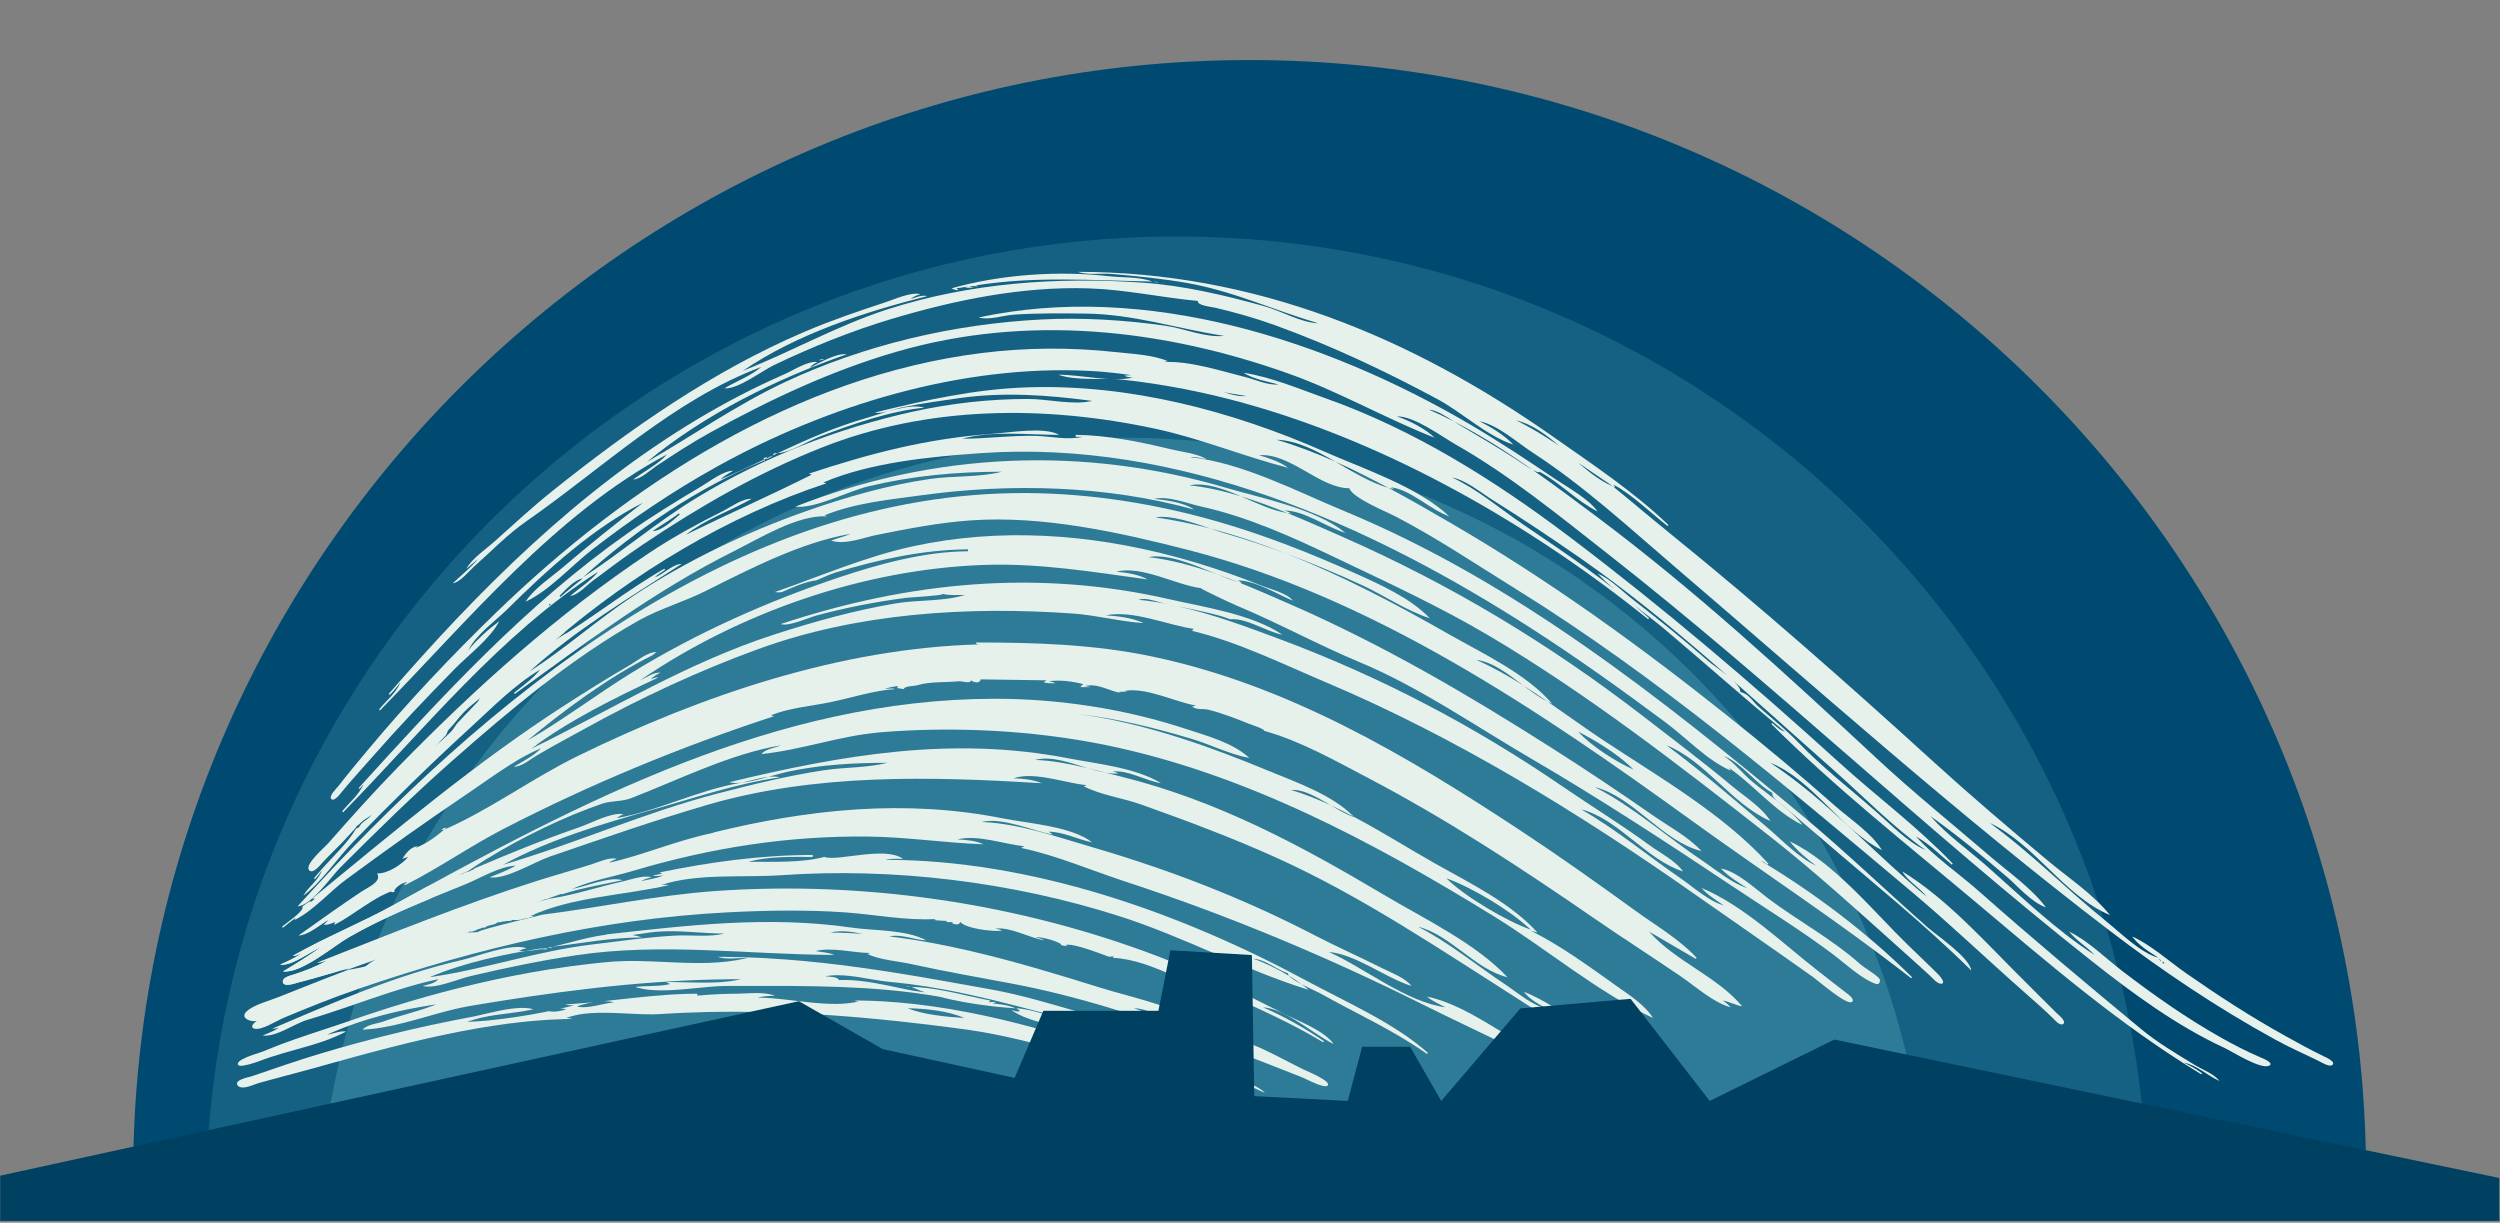 <?xml version="1.0" encoding="UTF-8" standalone="no"?>
<!DOCTYPE svg PUBLIC "-//W3C//DTD SVG 1.1//EN" "http://www.w3.org/Graphics/SVG/1.1/DTD/svg11.dtd">
<svg width="100%" height="100%" viewBox="0 0 1509 738" version="1.1" xmlns="http://www.w3.org/2000/svg" xmlns:xlink="http://www.w3.org/1999/xlink" xml:space="preserve"  style="fill-rule:evenodd;clip-rule:evenodd;stroke-linejoin:round;stroke-miterlimit:2;">
    <rect x="0" y="0" width="1509" height="738" fill="#808080" stroke="none"/>
    <g id="Artboard1" transform="matrix(1,0,0,1,-124.136,0)">
        <rect x="124.136" y="0" width="1508.68" height="737.081" style="fill:none;"/>
        <clipPath id="_clip1">
            <rect x="124.136" y="0" width="1508.68" height="737.081"/>
        </clipPath>
        <g clip-path="url(#_clip1)">
            <g transform="matrix(0.901,0,0,0.901,87.398,-59.13)">
                <clipPath id="_clip2">
                    <rect x="40.918" y="65.614" width="1674.12" height="817.907"/>
                </clipPath>
                <g clip-path="url(#_clip2)">
                    <g id="bg-light">
                        <g transform="matrix(1.387,0,0,1.387,-263.506,-391.913)">
                            <path d="M822.941,358.878C1116.85,358.878 1356.16,594.511 1362.1,887.009C1362.17,890.713 289.024,889.228 283.742,889.228C288.513,595.703 528.288,358.878 822.941,358.878Z" style="fill:rgb(0,74,113);"/>
                        </g>
                        <g transform="matrix(1.206,0,0,1.206,-163.567,-208.74)">
                            <path d="M822.941,358.878C1111.22,358.878 1346.97,585.57 1361.5,870.263C1347.45,870.263 292.585,869.466 284.42,869.466C299.351,585.147 534.93,358.878 822.941,358.878Z" style="fill:rgb(73,151,174);fill-opacity:0.3;"/>
                        </g>
                        <g transform="matrix(1,0,0,1,-29.404,-2.84217e-14)">
                            <path d="M822.941,358.878C1101.18,358.878 1330.49,570.058 1359.19,840.743L286.695,840.743C315.391,570.058 544.699,358.878 822.941,358.878Z" style="fill:rgb(73,151,174);fill-opacity:0.5;"/>
                        </g>
                    </g>
                    <g id="sun-lines" transform="matrix(0.65,0,0,0.65,186.796,241.246)">
                        <path d="M1338,163C1394.73,191.387 1446.93,239.506 1496,279.179C1589.93,355.132 1679.69,434.508 1769,515.782C1807.07,550.426 1846.5,583.915 1886,616.916C1906.88,634.365 1933.05,651.666 1950,673C1902.95,653.323 1871.95,599.061 1826,578C1867.98,608.145 1905.58,646.791 1946,679.281C1960.9,691.26 1981.41,711.842 2000,717C1991.17,711.263 1978.85,703.834 1973,695C1993.11,704.314 2010.88,720.628 2029,733.263C2061.86,756.176 2095.93,778.288 2131,797.678C2143.86,804.79 2156.77,811.95 2170,818.353C2171.75,819.199 2183.72,824.234 2178.89,827.577C2175.69,829.789 2166.97,824.139 2164,822.725C2149.26,815.715 2134.32,808.978 2120,801.118C2060.16,768.272 2004.25,730.657 1950,689.255C1795.12,571.058 1648.97,440.213 1501,313.551C1453.88,273.219 1406.96,230.002 1355,196.296C1339.37,186.157 1318.49,167.301 1300,164C1311.73,169.743 1326.09,178.419 1335,188C1308.5,179.648 1281.86,154.602 1257,141.25C1202.58,112.025 1147.15,85.831 1089,64.833C1069.33,57.729 1048.36,51.807 1028,47C1023.83,46.014 1008.92,44.743 1010,40C972.523,36.492 935.818,28.31 898,27.04C829.153,24.729 759.659,38.954 694,58.611C652.49,71.039 612.061,87.427 573,106.119C560.508,112.097 535.569,131.391 522,130C534.372,122.798 549.013,117.22 560,108C469.857,141.544 395.166,213.374 317.438,267.359C298.326,280.633 281.424,298.31 264,313.687C258.299,318.718 249.629,329.955 242,331C250.605,322.7 260.321,315.192 268,306L256,316C262.256,304.952 275.618,296.317 285,287.904C304.836,270.117 324.147,252.281 345,235.599C424.653,171.877 509.858,112.276 604,72C631.591,60.196 659.52,50.689 688,41.335C697.518,38.208 714.123,30.5 724,33C720.194,34.23 716.975,35.273 714,38C719.273,36.328 725.481,33.602 731,35C666.149,51.474 596.798,73.859 541,112C591.362,92.209 638.063,65.433 690,48.678C774.502,21.419 864.888,14.945 953,21.136C995.468,24.121 1037.13,34.017 1078,45.299C1095.58,50.152 1115.89,62.319 1134,63C1088.25,49.567 1046.74,29.945 999,21.509C973.502,17.003 947.743,14.504 922,12.217C910.774,11.22 896.641,13.605 886,10C1067.76,10 1229.65,76.875 1377,180.561C1416.97,208.689 1459.73,236.994 1495,271L1494,272C1476.02,257.849 1458.05,240.044 1438,229C1439.19,230.186 1439.53,230.584 1440,232C1439.22,231.705 1438.45,231.396 1437.68,231.073L1437.59,230.992C1435.06,228.941 1432.53,226.896 1429.99,224.862C1423.23,219.449 1416.41,214.106 1409.51,208.875C1402.95,203.906 1396.32,199.037 1389.58,194.311C1387.21,192.648 1384.83,191.003 1382.43,189.378L1382.31,189.29C1379.61,186.965 1376.87,184.678 1374.08,182.464C1372,180.816 1369.88,179.208 1367.73,177.659C1363.4,174.553 1358.9,171.676 1354.18,169.219C1350.75,167.438 1347.2,165.88 1343.55,164.631C1342.33,164.215 1341.1,163.834 1339.87,163.49C1339.45,163.375 1339.04,163.264 1338.62,163.157C1338.49,163.123 1338.36,163.09 1338.23,163.056C1338.17,163.042 1338.11,163.028 1338.06,163.014C1338.04,163.009 1337.98,162.99 1338,163C1338.05,163.033 1338.11,163.055 1338.17,163.083C1338.28,163.139 1338.39,163.194 1338.5,163.25C1338.89,163.445 1339.27,163.641 1339.66,163.837C1340.82,164.428 1341.98,165.026 1343.14,165.632C1346.52,167.4 1349.87,169.228 1353.18,171.109C1360.9,175.484 1368.46,180.142 1375.88,185.005C1378.02,186.41 1380.15,187.832 1382.27,189.269L1382.41,189.372C1387.94,194.134 1393.33,199.055 1398.79,203.893C1401.04,205.884 1403.3,207.862 1405.59,209.807C1407.7,211.597 1409.83,213.359 1411.99,215.078C1413.2,216.041 1414.42,216.991 1415.66,217.923C1416.63,218.653 1417.61,219.372 1418.59,220.078C1419.37,220.64 1420.16,221.193 1420.95,221.738C1425.39,224.779 1430.02,227.551 1434.9,229.833C1435.81,230.259 1436.72,230.666 1437.64,231.056L1338,163ZM2004,721C2004.28,721.818 2004.37,722.181 2004.59,722.409C2004.82,722.636 2005.18,722.728 2006,723C2005.45,721.365 2005.63,721.545 2004,721ZM2000,718L2003,721C2002.1,719.077 2001.92,719.001 2000,718ZM756,27C758.346,28.234 760.364,28.694 763,29C762.402,27.805 762.534,28.023 761,27L774,25L770,26C773.035,26.788 775.891,26.28 779,26C777.25,25.358 775.873,25.141 774,25C777.441,24.334 780.525,24.689 784,25L781,24C842.247,14.176 901.579,18.832 963,20C949.667,14.85 933.059,16.178 919,14.561C866.663,8.543 806.718,12.608 756,27ZM974.667,21.333C974.445,21.556 974.597,21.653 974.812,21.688C975.028,21.722 975.305,21.694 975.333,21.667C975.778,21.222 974.722,21.278 974.667,21.333ZM964,20C965.032,20.362 965.983,20.59 966.95,20.738C967.918,20.886 968.902,20.955 970,21C967.936,20.275 966.195,20.091 964,20Z" style="fill:rgb(230,241,236);fill-rule:nonzero;"/>
                        <path d="M1354.78,213.935C1376.86,229.337 1398.29,245.405 1419,260.873C1522.52,338.196 1615.5,424.008 1710,511.864C1747.7,546.918 1787.93,579.336 1827,612.86C1845.64,628.856 1869.27,645.307 1884,665C1869.16,660.01 1854.86,642.929 1843.02,632.878C1818.21,611.819 1791.6,589.914 1765,571C1782.05,590.477 1804.63,606.178 1824,623.32C1859.13,654.411 1894.48,688.523 1934,714C1926.03,705.316 1915.24,699.343 1908,690C1928.08,699.9 1945.31,717.318 1963,730.859C1995.18,755.496 2028.68,779.048 2064,798.994C2077.24,806.471 2091.03,813.565 2105,819.551C2106.36,820.134 2119.71,825.312 2114.15,828.102C2105.39,832.498 2076.34,813.736 2068,809.869C2019.07,787.193 1974.15,754.28 1932,720.989C1760.85,585.818 1603.6,434.719 1432.02,300.337C1381.72,260.943 1331.47,219.738 1276,188.145C1260.86,179.521 1232.56,158.348 1215,159C1227.29,162.894 1244.83,171.924 1254,181C1202.88,160.911 1155.23,133.262 1103,114.71C973.163,68.587 833.61,53.489 700,92.148C631.997,111.823 568.767,141.656 507,175.774C488.12,186.203 469.949,198.06 452,209.999C445.496,214.326 435.926,223.652 428,224C439.214,215.547 453.598,208.42 463,198C347.055,259.901 257.375,369.872 167,462L166,461C173.001,452.397 184.224,443.495 188,433C184.748,437.733 181.017,441.904 177,446L176,445C269.176,337.523 371.186,235.605 494,162C523.012,144.613 553.006,128.993 584,115.438C592.996,111.504 608.079,101.406 618,103C614.665,104.618 612.109,105.909 610,109C618.928,104.122 637.814,93.363 648,95C575.756,120.113 501.149,157.026 442,206C489.63,178.621 533.982,147.298 584,123.801C666.194,85.188 758.508,63.658 849,59.078C891.6,56.922 933.792,59.603 976,65.454C994.827,68.064 1018.28,78.226 1037,76C988.571,68.585 943.905,53.562 894,53.008C869.385,52.734 844.539,52.421 820,54.136C809.47,54.872 794.033,60.143 784,57C956.283,19.951 1142.45,80.496 1290,166.978C1320.47,184.84 1349.71,204.289 1379,224.005C1392.48,233.08 1412.36,243.851 1422,257C1400.47,246.388 1383.31,227.302 1362,216C1361.77,217.315 1358.72,216.109 1354.78,213.935C1328.66,195.719 1301.64,178.44 1273.85,164.205C1265.96,159.139 1256.49,152.68 1248,152C1256.68,155.738 1265.3,159.826 1273.85,164.205C1275.29,165.132 1276.68,166.012 1278,166.801C1297.43,178.421 1316.91,189.76 1336,201.958C1338.23,203.381 1347.88,210.136 1354.78,213.935Z" style="fill:rgb(230,241,236);"/>
                        <path d="M682.667,84.333C682.222,84.778 683.278,84.722 683.333,84.667C683.778,84.222 682.722,84.278 682.667,84.333M675.667,86.333C675.222,86.778 676.278,86.722 676.333,86.667C676.778,86.222 675.722,86.278 675.667,86.333M666.667,89.333C666.222,89.778 667.278,89.722 667.333,89.667C667.778,89.222 666.722,89.278 666.667,89.333M290,370C278.758,378.293 266.686,389.067 258,400C266.007,383.79 286.21,369.714 299,356.997C338.537,317.687 387.768,273.082 438,248C409.753,269.441 382.722,291.317 355.846,314.242C343.145,325.077 326.161,335.839 317,350C341.802,338.379 364.308,312.877 386,296.033C426.425,264.643 469.258,235.776 514,210.888C628.004,147.472 766.526,105.424 898,112.078C953.781,114.901 1005.35,129.688 1060,138C1049.34,139.184 1037.36,133.738 1027,131.44C998.88,125.206 962.876,113.617 934,117C936.959,118.375 939.753,118.792 943,119C920.237,123.953 889.66,116 866,116C885.644,122.898 912.216,118.912 933,121.199C975.378,125.861 1016.91,134.018 1058,145.439C1208.09,187.155 1353.04,270.81 1474,368L1475,367C1435.12,330.99 1389.36,300.345 1345,270.226C1321.56,254.308 1297.8,233.771 1272,222C1286.32,224.633 1301.76,237.652 1314,245.314C1344.5,264.408 1374.47,284.404 1404,304.962C1497.05,369.751 1579.19,447.649 1664,522.441C1695.62,550.331 1725.56,581.497 1760,606C1741.9,598.173 1723.75,579.415 1709,566.44C1682.41,543.047 1653.26,520.548 1628.76,494.997C1616.1,481.798 1601.76,470.469 1588.04,458.416C1581.46,452.634 1578.2,445.069 1569,443C1570.29,434.385 1542.48,416.847 1536,411.178C1511.07,389.354 1485.17,368.608 1459,348.302C1447.4,339.298 1435.56,326.831 1422,321C1442.16,342.239 1468.57,359.418 1491,378.298C1532.55,413.274 1573.08,449.497 1615,484C1609.79,482.391 1605.99,478.618 1602,475L1601,476C1666.64,541.546 1739.14,598.72 1809.98,658.25C1886.03,722.162 1958.81,785.32 2044,837L2045,836C2039.05,831.795 2032.64,828.01 2026,825C2039.08,827.337 2050.83,838.683 2063,844C2057.25,836.61 2044.97,832.072 2037,827.211C2018.41,815.874 1998.89,804.318 1982.08,790.414C1926.14,744.151 1870.4,697.471 1816,649.32C1794.45,630.251 1769.43,613.23 1750,592C1763.53,599.017 1775.22,611.415 1787,621L1788,620C1752.49,582.641 1709.22,550.506 1671,515.782C1581.29,434.276 1489.77,356.288 1393.05,283.18C1315.99,224.934 1232.84,172.626 1141,140.107C1113.97,130.534 1085.47,118.36 1057,114C1066.57,120.3 1081.87,123.256 1093,126C1082.18,127.198 1069.48,121.11 1059,118.492C1033.5,112.118 1000.95,101.451 975,103L979,102C963.412,95.46 941.733,94.519 925,92.682C879.579,87.696 833.331,87.965 788,93.562C596.117,117.253 423.459,228.818 287.236,360.639C240.167,406.187 195.363,453.657 153.416,504C143.517,515.881 133.59,527.778 124.114,540C122.342,542.285 114.555,549.644 116.536,552.888C119.236,557.312 126.301,547.61 127.621,545.999C137.431,534.032 147.986,522.644 158.178,511C185.802,479.439 214.95,448.768 244.379,418.886C259.03,404.011 280.137,388.526 290,370M663.667,90.333C663.222,90.778 664.278,90.722 664.333,90.667C664.778,90.222 663.722,90.278 663.667,90.333M660.667,91.333C660.222,91.778 661.278,91.722 661.333,91.667C661.778,91.222 660.722,91.278 660.667,91.333M619,101C621.34,101.264 622.773,100.828 625,100C622.738,99.823 621.174,100.281 619,101Z" style="fill:rgb(230,241,236);fill-rule:nonzero;"/>
                        <path d="M563.538,203.152C563.671,203.338 563.791,203.583 564,204C496.032,231.34 430.352,275.926 376,325C416.208,298.871 452.781,267.465 494,242.481C562.397,201.024 638.933,171.007 717,153.913C755.732,145.433 795.383,141 835,141C855.13,141 881.707,147.704 901,143C855.282,136.939 810,133.617 764,140.14C744.25,142.941 724.55,145.685 705,149.698C696.621,151.418 685.477,156.708 677,155C728.978,142.183 780.245,130.849 834,129.04C939.474,125.491 1045.12,153.331 1141,195.56C1180.99,213.175 1236.95,231.686 1269,262C1248.94,254.908 1230.17,234.921 1209,232L1212,234C1210.09,233.605 1208.18,233.139 1206.28,232.608C1188.35,223.012 1170.08,213.833 1151.58,205.609C1131.99,194.274 1112.15,183.851 1091,183C1111.37,188.974 1131.61,196.736 1151.58,205.609C1169.75,216.124 1187.7,227.424 1206.28,232.608C1227.75,244.104 1248.72,256.203 1269,267.973C1371.55,327.495 1464.33,394.675 1557,468.522C1594.37,498.301 1631.19,529.034 1667,560.687C1682.41,574.304 1704.17,588.352 1715,606C1672.99,585.124 1643.59,533.448 1600,516C1657.59,553.919 1707.62,610.075 1761,654C1753.86,644.439 1741.85,638.337 1736,628C1783.67,657.096 1825.32,705.13 1865,744.019C1875.09,753.906 1884.86,764.122 1895,773.96C1896.46,775.381 1906.34,783.13 1901.33,785.378C1897.78,786.968 1893.1,781.044 1891,778.999C1881.98,770.215 1872.46,761.879 1863,753.569C1823.76,719.091 1785.99,682.854 1745.98,649.242C1614.88,539.089 1483.89,427.547 1338,337.094C1297.15,311.764 1256.65,284.508 1214,262.277C1203.83,256.974 1169.67,243.298 1166,233C1135.81,233.177 1104.92,196.338 1073,199C1082.84,201.861 1094.78,205.802 1103,212C1056.89,200.125 1012.96,181.759 966,171.687C851.811,147.2 731.699,147.74 622,191.216C556.808,217.053 496.077,251.922 438,291.005C420.236,302.959 403.099,315.75 386,328.627C379.786,333.307 370.919,343.296 363,344C372.474,335.869 384.136,328.749 392,319C291.35,382.932 211.617,482.78 129,567L128,566C135.092,557.284 145.805,548.479 150,538L146,543L145,542C230.656,447.535 317.08,353.392 422,279.562C446.656,262.212 472.077,246.567 498,231.206C506.416,226.219 521.12,214.811 531,215C526.438,217.768 521.697,220.105 518,224C533.586,217.272 548.626,210.188 563.538,203.152C563.291,202.806 562.998,202.666 562,202L566,201L565.352,202.296L564.777,202.568L563.538,203.152ZM341,354C341.818,353.727 342.181,353.636 342.409,353.409C342.636,353.181 342.727,352.818 343,352C341.365,352.545 341.545,352.365 341,354ZM352,344L353,345C360.373,338.343 368.259,332.223 376,326C367.799,327.021 357.629,338.225 352,344ZM475,259C466.348,265.519 456.993,270.982 448,277C456.757,277.626 469.642,265.474 476,260L475,259ZM576.655,196.975C606.335,183.062 636.003,169.81 669,160.427C684.141,156.122 712.639,144.986 728,150C692.008,153.495 654.675,166.812 621,179.443C608.714,184.051 590.522,195.866 576.655,196.975C575.031,197.737 573.407,198.5 571.78,199.266C570.204,201.281 567.809,202.094 565,203L565.352,202.296C567.496,201.285 569.638,200.274 571.78,199.266C572.27,198.64 572.68,197.897 573,197C574.178,197.089 575.399,197.076 576.655,196.975Z" style="fill:rgb(230,241,236);fill-rule:nonzero;"/>
                        <path d="M128.242,597.957C121.214,605.115 113.902,612.069 107.304,619.319C105.338,621.48 96.894,631.973 93.542,626.057C90.142,620.057 109.874,603.194 113.564,599C137.104,572.238 161.072,545.488 185.982,520C265.707,438.425 349.875,362.728 445,299.333C468.908,283.4 494.323,269.589 520,256.75C528.308,252.597 540.498,243.367 550,244C527.826,256.489 502.153,265.191 482,281C524.995,260.063 569.332,240.32 612,219L609,218C672.89,196.862 731.45,181.647 799,176.864C815.96,175.663 852.095,169.419 867,178C834.803,178 798.391,173.459 767,182C792.005,181.997 816.921,178.509 842,179.019C857.331,179.33 876.094,183.765 891,180L884,180L884,178C916.626,178.301 950.456,185.176 982,192.852C993.906,195.749 1008.22,196.917 1019,203C1013.26,202.412 1007.77,200.131 1002,201C1055.26,206.477 1111.95,236.327 1160.9,256.587C1336.5,329.267 1487.83,449.542 1633,570.54C1677.37,607.525 1718.71,647.387 1762,685.564C1772.27,694.623 1805.14,716.533 1807,730C1757.99,681.444 1703.17,637.698 1651,592.562C1638.37,581.636 1625.54,570.962 1613,559.942C1609.41,556.785 1601.18,552.29 1602,547C1584.17,537 1571.08,516.571 1552,509C1563.79,516.662 1571.5,527.351 1582.01,536C1598.61,549.663 1619.79,562.953 1633,580C1605.13,566.832 1582.52,538.432 1557,521C1558.19,522.186 1558.53,522.584 1559,524C1535.15,513.742 1512.87,489.907 1492,474.38C1446.92,440.833 1401.28,408.121 1354,377.709C1185.66,269.418 989.791,182.602 786,196.864C733.94,200.507 672.337,206.448 624,227L627,228C525.899,261.197 427.534,320.889 347,390L359.326,382.386C356.912,387.969 348.599,393.837 345.989,396.448C331.553,410.884 305.519,417.042 291.04,431.522C279.283,443.279 264.568,452.732 253.627,463.673C247.783,469.517 243.707,475.932 237.844,481.795C236.349,483.29 236.088,486.473 234.336,488.225C220.081,502.48 205.035,522.787 189.909,537.914C187.655,540.167 186.755,543.406 184.063,546.098C177.244,552.917 170.66,558.916 164.772,564.804C159.32,570.256 151.981,572.918 146.65,578.249L143.86,581.151L145,579C143.597,580.879 142.129,582.722 140.607,584.534C136.474,588.927 132.407,593.466 128.242,597.957Z" style="fill:rgb(230,241,236);"/>
                        <path d="M357.866,380.882L347,390C385.624,367.024 420.753,338.463 460,316L461,317C457.208,319.539 453.315,321.852 450,325C459.091,321.776 468.363,311.282 478,311C423.577,346.219 369.449,378.255 321,422C357.89,398.225 391.246,368.356 428,344.017C482.89,307.668 544.904,278.123 607,256.357C648.179,241.923 690.762,229.674 734,223.449C758.064,219.985 784.562,222.024 808,216C760.947,216 715.981,220.092 670,231.136C649.043,236.17 615.883,254.253 595,252C738.08,195.717 891.471,189.073 1039,232.562C1076.34,243.57 1131.35,254.098 1162,279C1142.3,273.222 1119.67,255.888 1099,256C1101.65,256.701 1103.73,257.481 1106,259C1104.68,258.894 1103.35,258.739 1102.01,258.525C1086.35,252.174 1070.33,246.221 1054.31,241.373C1036.15,233.535 1017.91,226.759 1001,230C1018.44,231.787 1036.37,235.889 1054.31,241.373C1070.61,248.404 1086.86,256.292 1102.01,258.525C1122.17,266.693 1141.75,275.524 1160,283.56C1270.84,332.378 1371.92,393.323 1468,467.335C1499.25,491.406 1530.68,515.154 1561,540.416C1573.56,550.881 1591.38,561.955 1600,576C1560.61,559.013 1533.14,513.926 1493,498C1528.1,523.89 1561.58,553.12 1595,581.158C1610.55,594.207 1628.59,613.559 1647,622C1637.75,615.092 1627.07,606.133 1620,597C1665.34,618.356 1706.43,669.475 1742,704.011C1751.99,713.706 1762.11,723.23 1771.99,733.04C1773.06,734.103 1781.62,742.809 1776.37,743.679C1772.35,744.344 1766.61,737.351 1764,734.962C1753.4,725.259 1742.7,715.688 1732,706.096C1688.52,667.128 1644.96,627.489 1599,591.438C1506.19,518.635 1412.62,445.964 1311,385.618C1259.74,355.176 1204.75,329.878 1151,304.211C1106.71,283.06 1060.93,262.318 1013,251.783C999.046,248.716 979.098,240.563 965,244C977.038,245.169 996.131,247.778 1006,255C915.881,230.134 817.114,227.553 725,240.28C691.273,244.94 657.077,247.972 625,261L628,262C597.775,260.085 558.242,284.629 532,297.75C450.261,338.62 379.712,391.809 306,445L305,444C314.05,436.588 324.712,429.168 332,420C305.727,435.494 282.423,459.404 259.981,479.905C218.7,517.615 178.61,556.974 139.677,597.118C122.506,614.822 107.597,638.078 88,653C92.968,643.642 103.803,637.216 107,627C104.891,630.234 102.578,633.126 100,636L99,635L102.089,631.234C103.844,629.355 105.528,627.367 107.171,625.327C119.122,611.991 133.514,598.832 142.298,583.939C143.72,583.294 145.361,582.708 146.061,581.308C148.673,576.084 156.254,574.015 159.155,568.213C160.121,566.282 163.072,563.829 164.767,562.134C165.929,560.972 166.022,559.009 167.106,557.925C170.413,554.618 173.504,551.059 176.926,547.636C185.397,539.166 191.776,528.577 200.309,520.045C213.153,507.201 227.658,496.437 240.06,484.035C243.068,481.027 244.931,476.826 247.543,474.214C253.973,467.783 261.407,459.414 267.652,453.17C269.224,451.598 269.903,448.58 271.393,447.09C279.367,439.116 287.986,431.432 295.711,423.707C301.957,417.462 306.713,411.77 313.015,405.469C314.696,403.787 317.219,403.134 319.094,401.26C323.245,397.109 331.208,396.161 335.462,391.907C336.185,391.184 337.715,391.524 338.268,390.971C342.55,386.689 349.507,381.787 357.866,380.882Z" style="fill:rgb(230,241,236);"/>
                        <path d="M1370.44,452.958C1389.98,466.397 1409.1,480.383 1428,492.888C1485.21,530.733 1551.64,568.917 1598,620L1597,621C1594.66,619.166 1592.8,617.962 1590,617C1644.56,649.4 1701.1,692.277 1746,737L1745,738C1672.14,680.907 1594.01,629.895 1519,575.669C1361.7,461.951 1190.42,345.521 1000,296.638C928.697,278.334 849.937,260.968 776,266.136C743.306,268.422 711.081,274.697 679,281.12C664.876,283.947 646.408,291.748 632,287C638.56,284.336 645.579,283.016 652,280C601.01,288.772 548.847,315.827 503,338.75C480.968,349.766 454.887,357.414 433.96,369.149C364.431,408.14 300.546,461.765 241,514.313C201.244,549.398 163.482,586.518 126,624C116.212,633.788 96.366,662.969 82,664C274.278,451.866 532.266,235.631 835,238.007C900.843,238.524 966.763,249.158 1030,267.287C1079.19,281.389 1126.39,300.162 1173,321.119C1198.59,332.624 1229.32,346.489 1249,367C1224.61,359.282 1201.37,343 1178,332.337C1152.78,320.827 1127.2,310.116 1101.22,300.485C1075.43,290.303 1049.25,281.46 1022.91,274.574C1004.28,268.157 982.162,260.48 966,263C985.002,265.697 1004,269.632 1022.91,274.574C1028.7,276.571 1034.16,278.446 1039,279.853C1060,285.967 1080.74,292.89 1101.22,300.485C1159.65,323.552 1216.09,353.491 1268,383.145C1303.16,403.233 1348.16,423.97 1375,455C1373.48,454.393 1371.96,453.709 1370.44,452.958C1362.05,447.182 1353.58,441.506 1345.02,436.093C1329.47,424.337 1313.65,411.893 1297,410C1313.38,417.163 1329.35,426.191 1345.02,436.093C1353.54,442.538 1361.99,448.776 1370.44,452.958ZM1402,484C1408.42,491.135 1418.26,498.991 1428.7,506.01C1439.14,513.029 1450.18,519.211 1459,523C1444.43,508.189 1420.58,493.296 1402,484Z" style="fill:rgb(230,241,236);"/>
                        <path d="M581.065,340.123C578.449,340.443 576.064,340.424 574,340C621.386,323.528 666.62,303.676 716,292.916C805.419,273.43 898.128,280.015 986,303.492C1016.27,311.578 1045.91,321.568 1075,333.2C1084.61,337.044 1101.38,340.838 1108,349C1091.67,342.195 1068.82,327.903 1051,328C1053.03,328.818 1053.73,329.252 1055,331L1052.42,330.205C1044.85,327.19 1037.2,324.278 1029.5,321.569C1006,311.894 979.055,300.206 959,304C982.134,306.605 1006.02,313.225 1029.5,321.569C1037.7,324.954 1045.49,328.091 1052.42,330.205C1070.62,337.443 1088.34,345.274 1105,352.562C1200.59,394.367 1287.07,444.97 1375,500.93C1410.12,523.283 1444.84,546.455 1479,570.263C1495.36,581.665 1515.46,592.272 1529,607C1488.95,597.32 1458.84,550.853 1419,541C1458.17,560.919 1494.39,593.135 1531,617.665C1544.27,626.556 1560.72,640.456 1576,645C1566.85,639.468 1556.39,632.749 1549,625C1565.36,627.726 1584.57,645.928 1598,656C1628.12,678.591 1663.58,697.742 1692,723C1697.48,727.87 1706.61,732.612 1712,738C1714.17,740.173 1712.42,745.138 1709,744C1694.22,739.075 1676.59,722.44 1664,713C1631.63,688.719 1595.95,666.635 1562,644C1493.95,598.63 1424.22,552.96 1354,512C1294.74,477.432 1238.65,438.105 1176,412C1133.35,394.228 1092.64,371.768 1050,354C1043.18,351.159 1012.37,336.502 1013,336C987.02,332.556 952.088,312.438 926,319C935.968,319.968 949.313,321.874 958,327C901.664,319.306 847.326,310.116 790,312.04C665.987,316.203 537.366,360.913 435,431C441.395,428.247 448.858,422.524 456,423C452.238,424.994 448.93,426.884 446,430C448.735,428.896 451.046,427.837 454,428C408.562,449.309 362.473,471.945 322,502L324.46,500.778L323.814,501.35C321.942,503.222 318.559,504.051 316.578,506.032C315.82,506.79 314.19,506.291 313.598,506.883C309.896,510.586 306.196,513.633 302.735,516.961C287.292,526.533 272.367,537.547 258,547.221C215.342,575.946 173.389,605.814 132,636.326C114.464,649.254 98.55,668.294 79,678L80,676C75.402,678.999 71.254,682.539 67,686L66,685C69.824,681.277 89.695,668.62 87,664C89.963,661.872 92.785,659.736 96,658L95,660L100,656L97,656C181.455,586.83 266.034,515.432 358,456.291C380.11,442.073 402.256,428.17 425,414.983C432.027,410.909 443.68,401.147 452,402C450.565,402.961 449.306,403.89 448.138,404.984C401.936,427.9 355.71,462.609 319,493C356.045,471.706 390.526,445.224 427,422.826C493.641,381.902 566.901,349.299 641,324.619C682.565,310.776 728.85,298.175 773,298L773,296C726.574,296.429 681.344,306.287 637,319.737C631.782,321.32 624.623,324.504 616.845,327.906C605.771,329.162 591.921,335.258 581.065,340.123Z" style="fill:rgb(230,241,236);"/>
                        <path d="M329.686,496.427C327.106,498.254 324.542,500.113 322,502C406.581,460.602 483.382,412.79 574,383.555C614.818,370.386 656.646,358.689 699,351.64C721.854,347.837 747.982,349.889 770,343C762.361,343 754.503,343.61 747,342C746.691,343.816 714.113,345.333 709,346C678.025,350.039 647.189,356.002 617,364.144C608.591,366.411 587.774,375.941 580,373C711.633,329.405 844.035,316.326 980,347.302C1016.03,355.51 1066.08,362.865 1097,384C1079.85,380.624 1060.56,366.579 1043,368C1032.54,363.454 1008.11,358.583 988.407,354.493L986.608,354.076L978.793,352.467L975,351.667C967.753,350.056 955.943,345.077 949,348C958.879,348.959 968.828,350.484 978.793,352.467L988.407,354.493C1025.53,362.793 1062.65,376.648 1097,389.557C1199.76,428.168 1295.33,478.375 1386,540.538C1415.87,561.015 1446.76,579.942 1476,601.368C1486.83,609.302 1502.23,616.887 1510,628C1472.43,616.133 1443.22,573.668 1405,564C1440.45,584.214 1473.33,611.58 1507,634.726C1520.16,643.772 1536.59,658.726 1552,663C1544.19,657.703 1535.26,652.095 1529,645C1572.65,663.162 1612.94,702.464 1650,731.219C1659.34,738.469 1668.6,745.83 1678,753C1679.58,754.212 1687.96,759.878 1683.89,762.507C1678.43,766.031 1649.29,740.626 1644,736.86C1603.55,708.077 1562.63,679.965 1522,651.438C1402.69,567.669 1276.36,489.939 1142,433.096C1097.25,414.162 1051.34,391.407 1004,380C1004.6,378.804 1004.47,379.023 1006,378C978.124,374.033 943.202,358.275 915,364C927.358,364.741 942.75,366.645 954,372C929.649,370.446 905.5,363.849 881,362.136C772.448,354.548 658.977,361.473 556,399.069C495.233,421.255 435.596,449.032 379,480.322C361.953,489.747 344.753,498.839 328,508.795C321.679,512.552 312.566,520.365 305,520C314.298,514.35 325.525,508.984 333,501C322.387,505.378 311.982,511.151 301.812,517.549C305.85,513.42 310.007,508.375 313.889,504.493C316.132,502.25 321.26,501.889 323.424,499.725C324.497,498.652 327.149,497.232 329.686,496.427Z" style="fill:rgb(230,241,236);"/>
                        <path d="M781,392C781.98,393.783 781.907,393.594 784,394C641.309,397.9 498.621,446.519 371,508.903C323.842,531.955 280.794,564.101 233,585C234.186,583.814 234.584,583.472 236,583C233.433,582.851 232.1,583.517 230,585L233,585C223.611,592.967 214.592,599.449 203,604L206,602C199.107,602.18 193.318,609.541 190,615L196,613C189.603,620.879 174.418,630.594 164,630C169.314,638.503 154.183,644.545 148,648.667C125.986,663.343 104.518,678.711 83,694C93.249,693.739 105.126,682.748 114,678L109,683C113.394,683.219 116.952,681.585 121,680C120.014,681.479 120,681.203 120,683C140.235,672.686 158.682,655.538 180,648L178,649C179.809,649.574 180.069,649.465 182,649C180.127,645.79 191.323,638.526 195,639C193.814,640.186 193.416,640.528 192,641L193,642C227.494,624.693 259.705,601.998 294,584.281C383.576,538.005 477.193,499.349 573,468L570,467C588.77,459.385 611.252,457.621 631,453.555C653.136,448.996 675.231,441.573 698,440C694.331,438.85 690.775,439.65 687,440C691.589,438.369 696.134,437.311 701,437L700,439L707,440C707,436.86 717.709,437.006 721,436C733.61,432.147 749.719,433.291 763,432C767.356,431.576 775.528,435.014 776,431C778.89,433.234 785.41,434.698 786,430L854,431L851,433C854.87,434.311 858.944,434 863,434C860.654,432.766 858.636,432.306 856,432C867.05,430.233 881.251,432.05 892,435C890.258,436.111 889.881,436.27 889,438L899,438C896.936,437.275 895.195,437.091 893,437C907.186,433.431 918.599,442.398 931,444L928,443C931.091,442.503 933.885,442.737 937,443L934,442C956.383,437.678 985.834,453.187 1008,457L1004,458C1008.41,461.811 1015.39,459.93 1021,461.333C1034.43,464.691 1048.16,469.996 1061,475.167C1063.78,476.287 1080.21,481.622 1078,483C1115.57,493.369 1151.56,513.9 1186,531.961C1266.65,574.252 1343.08,624.348 1418,676.043C1447.7,696.538 1478.14,715.953 1507.92,736.318C1523.14,746.729 1541.13,763.087 1559,768C1556.59,765.225 1554.02,763.092 1551,761C1557.94,762.279 1563.86,765.767 1571,767C1544.27,735.45 1502.14,720.804 1475,690L1523,718L1524,717C1506.14,697.733 1482.26,683.96 1461,668.562C1421.86,640.217 1382.36,612.103 1342,585.527C1224.33,508.047 1102.54,435.827 963,406.482C902.722,393.807 842.267,392 781,392Z" style="fill:rgb(230,241,236);fill-rule:nonzero;"/>
                        <path d="M276.497,615.129L276.156,615.574L272.485,617.842C269.855,619.532 267.224,621.222 264.594,622.912L257.273,627.817C256.446,628.073 255.702,628.437 255.141,628.997C254.988,629.15 254.776,629.241 254.536,629.299L252.974,629.526C252.733,629.585 252.521,629.676 252.368,629.829C250.996,631.201 248.588,631.39 247.098,632.88C244.911,635.068 242.152,637.272 239.887,639.536C236.812,642.612 232.311,645.448 228.793,648.966C227.952,649.807 226.434,649.661 225.465,650.63C223.973,652.122 222.07,653.193 220.473,654.791C220.045,655.218 219.591,655.552 219.125,655.834C190.347,667.729 161.555,680.474 135,695.713C118.993,704.9 85.84,733.417 67,731C80.205,723.41 93.564,714.789 106,706C95.074,710.704 75.915,725.812 64,724C71.863,720.615 79.926,716.835 87,712C83.695,713.406 80.634,715.183 77,715C110.811,695.745 147.018,681.297 181,662.554C373.779,556.23 575.403,450 801,450C866.62,450 934.567,460.34 997,480.899C1018.86,488.098 1045.61,495.056 1063,511C1043.18,507.476 1023.38,497.292 1004,491.472C965.872,480.018 926.618,470.349 887,465.799L886.971,465.796L899.551,467.663C962.445,477.843 1025.09,500.384 1082,523.978C1110.65,535.854 1148.65,548.871 1170.62,571.605C1199.69,586.99 1228.02,604.912 1255,620.118C1290.67,640.224 1332.15,660.33 1360,691L1353,689C1383.45,704.206 1413.32,725.95 1441,745.713C1453.77,754.832 1470.67,765.421 1479,779C1422.3,752.818 1369.34,707.745 1316,674.824C1191.77,598.15 1059.23,527.224 915,497.698C840.487,482.444 758.424,478.332 683,484.535C641.377,487.958 601.457,502.794 560,507C564.496,501.597 573.736,500.816 580,498C527.625,506.88 475.264,533.268 426,552.392C416.212,556.192 405.299,554.953 395.882,558.166C357.591,571.233 313.504,592.521 276.877,615.129L276.497,615.129ZM1266,635C1275.55,644.459 1290.96,655.461 1307.16,665.222C1323.36,674.982 1340.33,683.503 1353,688C1332.22,668.262 1292.98,644.711 1266,635ZM1146.81,559.745C1133.06,551.619 1118.63,543.063 1106,544C1119.68,548.077 1133.31,553.495 1146.81,559.745C1155.33,564.783 1163.59,569.654 1171,572C1170.88,571.869 1170.75,571.738 1170.62,571.605C1162.73,567.43 1154.79,563.442 1146.81,559.745Z" style="fill:rgb(230,241,236);"/>
                        <path d="M264.821,624.679C300.508,609.383 336.215,594.872 373,582.214C384.889,578.123 405.527,566.655 418,569C415.365,570.099 413.211,571.198 411,573C453.749,565.627 494.481,544.21 538,536.753C538.512,536.665 539.039,536.567 539.579,536.46C548.162,535.599 558.186,533.011 567.417,530.447C571.681,529.986 575.672,530.033 579,531C534.032,537.378 490.559,552.437 447,564.608C395.531,578.989 341.268,595.177 294,621C368.594,599.309 439.322,567.295 515,547.636C551.115,538.255 588.063,529.119 625,523.602C646.206,520.434 669.303,521.32 690,516C655.163,516 621.316,517.911 587,525.222C581.766,526.337 574.849,528.384 567.417,530.447C558.083,531.457 547.44,534.902 539.579,536.46C534.814,536.938 530.494,536.885 527,536C643.446,507.9 756.529,488.196 876,511.302C905.932,517.091 945.581,520.9 972,537C955.976,534.546 938.275,523.198 922,525C924.266,525.416 925.975,525.915 928,527C923.753,527.236 919.424,526.9 915.036,526.189C908.809,524.593 902.51,522.992 896.173,521.482C877.928,515.888 859.322,508.686 842,513C859.862,513.636 878.171,517.193 896.173,521.482C902.528,523.431 908.839,525.185 915.036,526.189C920.418,527.568 925.747,528.944 931,530.254C1029.72,554.874 1115.29,600.669 1202,652.259C1242.47,676.337 1296.81,702.374 1329,737C1295.78,728.975 1270.02,693.167 1237,685C1268.48,701.011 1298.46,725.739 1328,745.335C1339.32,752.847 1355.55,766.805 1369,769C1361.36,764.948 1351.03,759.125 1346,752C1383.89,767.222 1417.81,798.768 1451,822.035C1454.76,824.668 1485.02,844.157 1480.81,847.978C1476.76,851.65 1452.27,832.492 1448,829.665C1414.54,807.491 1380.88,785.45 1347,763.931C1264.44,711.498 1180.33,654.22 1091,613.882C1045.44,593.308 998.104,575.554 951,558.827C932.281,552.179 909.424,549.214 892,540C893.797,540 893.522,539.986 895,539C873.248,536.942 840.992,524.559 820,532C829.207,532.175 840.472,533.411 849,537C733.572,530.078 615.396,526.726 503,559.74C448.75,575.675 395.46,594.338 342,612.67C326.06,618.136 296.5,636.659 280,634C289.069,630.432 298.506,626.783 307,622C289.846,622.775 270.788,634.799 255,641.205C214.787,657.52 172.645,674.109 135,695.713C118.993,704.9 85.84,733.417 67,731C80.205,723.41 93.564,714.789 106,706C95.074,710.704 75.915,725.812 64,724C71.863,720.615 79.926,716.835 87,712C83.695,713.406 80.634,715.183 77,715C110.811,695.745 147.018,681.297 181,662.554L215.094,643.831C215.652,643.825 216.292,643.911 216.569,643.635C217.119,643.085 218.734,643.602 219.284,643.053C219.59,642.747 220.736,642.958 221.029,642.665C221.438,642.256 222.965,642.474 223.355,642.084C224.087,641.352 225.458,641.129 226.651,640.532C226.957,640.38 227.993,640.354 228.202,640.145C228.891,639.456 230.428,639.276 231.11,638.594C231.342,638.362 232.401,638.467 232.662,638.206C233.635,637.233 235.449,637.394 236.927,636.655C239.553,635.342 244.272,634.35 246.233,632.389C246.745,631.878 248.073,631.906 248.56,631.42C248.851,631.129 249.82,631.517 250.111,631.226C250.911,630.426 252.524,630.558 253.407,629.675C253.724,629.358 254.771,629.668 255.152,629.287C256.322,628.117 259.217,628.324 260.387,627.155C261.084,626.458 262.528,626.565 263.101,625.991C263.529,625.563 264.14,625.107 264.821,624.679Z" style="fill:rgb(230,241,236);"/>
                        <path d="M129.523,730.612L135,728C117.555,732.295 100.424,737.976 83,742.33C79.901,743.105 67.474,747.826 66.867,741.74C66.421,737.267 73.909,735.542 77,734.56C88.821,730.804 101.142,726.171 112,720C108.644,720.968 105.508,722.356 102,722C176.968,692.587 252.189,661.969 329,637.643C347.616,631.747 366.388,626.511 385,620.644C392.225,618.366 403.529,612.917 411,615C407.995,616.026 405.503,617.041 403,619C437.133,611.608 474.038,595.445 510.649,588.176C510.43,588.121 510.214,588.062 510,588C608.802,563.683 708.373,553.25 809,573.307C835.138,578.516 879.629,581.369 901,598C886.264,595.051 871.152,587.015 856,587C857.9,587.87 858.737,588.375 860,590C838.997,585.851 808.203,571.831 787,577C825.245,578.374 865.561,592.609 902,603.256C980.965,626.328 1056.83,655.641 1130,693.639C1153,705.584 1176.83,716.081 1200,727.752C1209.3,732.438 1223.64,737.557 1230,746C1202.97,737.478 1173.09,713.466 1145,711C1182.16,727.606 1224.35,762.429 1265,768C1258.57,764.588 1251.67,761.603 1246,757C1280.72,764.006 1315.46,789.833 1346,807C1349.4,808.91 1378.82,824.167 1373.89,827.577C1368.88,831.041 1346.2,815.819 1341,813.255C1307.44,796.717 1273.46,780.958 1240,764.25C1141.44,715.04 1038.64,672.217 934,637.995C899.321,626.653 864.673,611.633 829,604L828,603C829.797,603 829.522,602.986 831,602C809.907,599.841 782.895,589.713 762,595C770.868,595.314 780.903,596.146 789,600C749.342,598.589 709.888,592.451 670,592.008C587.059,591.086 507.443,603.672 428,627.309C407.444,633.425 384.558,637.258 365,646C378.985,643.643 403.511,632.782 417,637C396.482,641.39 374.477,645.04 354.175,651.651L354,651L337.901,656.71L335,657L336.433,657.23L129.523,730.612Z" style="fill:rgb(230,241,236);"/>
                        <path d="M342.842,655.687L342,656C366.765,652.487 391.457,643.89 416,638.562C424.653,636.684 438.45,631.327 447,634C443.01,634.87 439.556,635.972 436,638C443.836,636.041 451.637,635.554 459,632C455.195,632.503 451.705,633.21 448,632C451.462,631.664 454.68,631.041 458,630L455,629C507.01,618.298 559.665,611 613,611L613,613C592.168,613 567.081,612.206 547,618C570.815,617.964 602.09,619.233 625,613C638.191,618.073 687.338,601.427 706,615C699.992,615 693.855,614.518 688,616C837.841,616.004 991.49,670.201 1122,740.665C1162.27,762.407 1212.81,784.369 1247,815L1246,816C1211.97,791.772 1172.34,774.059 1136,753.576C1133.43,752.126 1124.82,748.37 1117.03,744.304C1113.12,741.401 1108.61,738.428 1103.83,735.555C1103.05,734.598 1102.72,733.732 1103,733C1091.17,729.258 1079.5,718.522 1067,718C1077.05,721.181 1091.34,728.033 1103.83,735.555C1105.92,738.1 1111.25,741.287 1117.03,744.304C1119.66,746.249 1122.01,748.166 1124,750C1057.89,729.501 995.578,695.305 929,674.054C817.95,638.607 696.031,623.744 580,631.864C542.239,634.506 492.726,629.632 457,642C459.717,641.86 462.317,641.564 465,642C419.103,652.723 365.017,653.911 322,674L326.038,673.52C324.987,673.882 324.085,674.361 323.592,674.855C323.099,675.348 321.719,674.954 321.226,675.447C320.428,676.245 317.885,675.831 317.087,676.629C316.791,676.925 315.608,676.334 315.313,676.629C314.354,677.588 309.162,678.108 307.625,678.108C306.918,678.108 303.64,677.658 303.19,678.108C301.676,679.622 297.377,678.501 295.207,679.586C294.771,679.804 293.468,679.255 293.137,679.586C292.003,680.72 288.55,679.738 287.223,681.064C284.93,683.358 278.362,682.83 275.692,685.5C274.979,686.213 273.423,685.599 272.44,686.091C270.294,687.164 267.015,687.376 265.639,688.752C265.096,689.295 263.192,689.129 262.682,689.639C262.498,689.824 262.211,689.907 261.874,689.939L259.647,689.93C259.31,689.962 259.023,690.046 258.839,690.23C257.206,691.863 252.498,691.183 250.264,692.3C249.256,692.804 247.726,691.881 247.012,692.596C246.617,692.99 245.04,692.202 244.646,692.596C243.858,693.384 241.591,692.694 240.802,693.483C240.563,693.722 238.813,693.483 238.437,693.483C237.124,693.483 233.779,693.706 233.115,694.37C233.004,694.481 232.81,694.508 232.574,694.495L230.994,694.245C230.759,694.231 230.565,694.259 230.454,694.37C229.233,695.59 225.887,694.501 224.54,695.848C223.253,697.136 220.345,696.495 218.922,697.918C216.671,700.169 210.708,700.695 207.391,702.353C205.43,703.333 201.925,702.497 200.295,704.127C198.112,706.31 193.213,705.887 191.129,707.971C190.808,708.292 189.495,708.049 189.059,708.267C187.775,708.909 186.247,709.305 185.511,710.041C184.69,710.862 182.316,709.983 181.371,710.928C179.225,713.074 173.904,712.186 171.614,714.476C171.034,715.056 169.437,714.584 168.953,715.067C166.936,717.084 162.158,716.244 160.083,718.32C159.485,718.918 157.082,718.068 156.535,718.615C155.352,719.798 152.691,719.502 151.508,720.685C151.229,720.965 149.981,720.733 149.734,720.981C148.601,722.114 145.841,721.621 144.708,722.755C142.739,724.724 138.924,724.759 136.429,726.007C135.615,726.414 134.839,726.414 134.359,726.894C134.014,727.239 132.634,726.549 132.289,726.894C130.885,728.299 128.083,727.552 126.671,728.964C125.494,730.141 123.672,730.871 121.765,731.496C108.837,735.094 96,739.081 83,742.33C79.901,743.105 67.474,747.826 66.867,741.74C66.421,737.267 73.909,735.542 77,734.56C88.608,730.872 100.697,726.338 111.404,720.323L111.846,720.199L112.217,720.133L112.333,720.063L114.542,719.446L114.632,719.438L114.726,719.395L115.832,719.086C116.504,719.126 117.415,719.4 117.801,719.207C120.492,717.861 124.403,718.518 126.08,716.841C126.385,716.536 127.845,716.85 128.15,716.546C129.107,715.589 131.215,715.846 132.289,714.772C132.569,714.492 133.816,714.723 134.063,714.476C135.043,713.496 137.421,713.489 138.688,712.703L140.389,712.228C140.606,712.219 140.785,712.189 140.864,712.11L140.899,712.085L342.842,655.687Z" style="fill:rgb(230,241,236);"/>
                        <path d="M268.131,690.229C270.788,687.572 332.171,673.358 334.226,672.543C393.943,665.049 452.545,652.362 513,648.136C666.451,637.41 825.335,660.773 969,715.562C1013.73,732.622 1056.36,753.084 1099,774.745C1114.01,782.369 1140.19,791.998 1150,806C1129.24,795.634 1100.26,769.475 1077,768C1098.35,777.191 1120.87,789.803 1140,803L1139,804C1107.66,784.994 1072.46,769.261 1039,754.226C1025.68,748.241 1007.68,737.553 993,737C1010.06,742.929 1032.22,750.081 1046,762C1006.89,749.669 964.371,719.307 923,717L922,716L924,715L919,716C918.857,716.572 880.344,700.328 873,704C874.853,704 874.35,703.7 875,705L869,704C870.881,701.313 847.414,694.49 843,696C846.196,696.695 849.12,697.435 852,699C836.399,696.627 816.256,684.621 801,687C803.636,687.306 805.654,687.766 808,689C798.97,690.265 771.077,687.023 765,680C764.152,683.878 758.808,682.618 756,681L758,680C755.283,680.14 752.683,680.436 750,680L752,679C747.405,678.727 742.51,678.751 738,678L740,677C709.123,678.844 676.921,672.298 646,670.136C606.481,667.373 565.538,668.077 526,670.078C395.533,676.681 268.212,706.506 145,748.886C118.635,757.954 92.714,768.359 67,779.142C60.29,781.955 44.502,792.29 37.314,789.921C32.062,788.189 38.023,783.396 40,782C34.491,783.606 21.999,779.236 29.561,772.199C36.972,765.303 52.618,761.368 62,757.599C83.502,748.962 132.809,729.552 134.526,729.333C134.526,729.333 151.249,726.565 152.346,725.468C153.379,724.435 171.546,712.77 171.546,712.77C171.683,712.778 211.203,699.272 211.68,698.796C215.282,695.194 233.567,694.718 237.018,691.267C237.834,690.451 267.008,691.352 268.131,690.229Z" style="fill:rgb(230,241,236);"/>
                        <path d="M399,693C412.678,697.465 436.564,691.5 451,690.217C475.159,688.072 498.119,691.964 522,692C506.512,695.919 487.964,693.27 472,694.078C442.937,695.549 413.872,699.843 385,703.325C328.188,710.177 274.089,729.018 218,737C254.378,721.627 296.078,712.92 335,707L333,708C335.431,708.53 337.521,708.291 340,708L337,707C339.735,706.666 342.251,706.794 345,707L342,706C373.221,702.192 405.445,696 437,696C396.777,682.374 349.725,711.426 310,710C312.651,708.582 315.075,707.691 318,707C301.282,701.765 268.018,715.427 251,719.335C183.618,734.81 119.271,762.942 56,790C58.496,790.207 60.567,789.632 63,789C57.629,792.27 51.927,794.902 46,797C59.429,799.164 79.027,784.758 92,780.959C137.093,767.755 180.921,748.86 227,739C223.419,743.602 216.403,744.465 211,746C224.067,749.31 246.89,738.981 260,735.897C295.862,727.461 332.588,719.804 369,714.353C457.705,701.075 545.794,713.645 635,714C629.093,711.251 622.298,711.376 616,710C633.145,705.729 654.399,711.93 672,712C670.521,712.986 670.797,713 669,713C682.628,719.325 700.328,720.295 715,723.534C749.57,731.166 784.276,737.141 819,743.701C890.772,757.257 964.676,781.929 1033,807.557C1061.12,818.104 1089.08,828.901 1117,839.998C1121.2,841.668 1140.07,852.044 1143.67,848.664C1148.26,844.354 1122.03,833.651 1119,832.186C1093.37,819.807 1061.9,800.059 1033,798C1038.11,801.51 1044.29,803.615 1050,806C1014.72,804.672 977.402,779.356 944,769C958.948,768.903 972.854,780.692 988,779L987,781C998.138,781.008 1007.85,789.571 1019,789C990.952,767.619 943.387,758.358 910,747.957C821.388,720.35 724.907,691.373 631,691C651.816,685.733 674.922,697.533 696,696C694.494,695.317 693.685,695.174 692,695C704.263,692.13 717.649,698.556 730,699C709.267,687.767 676.104,689.207 653,685.858C567.361,673.444 484.105,683.455 399,693Z" style="fill:rgb(230,241,236);fill-rule:nonzero;"/>
                        <path d="M742.835,756.89C742.862,756.908 742.89,756.927 742.918,756.945C742.945,756.963 743.033,757.004 743,757C742.72,756.966 742.445,756.902 742.167,756.853C741.612,756.756 741.056,756.659 740.5,756.563C738.552,756.228 736.603,755.903 734.652,755.589C728.776,754.643 722.886,753.791 716.984,753.023C699.968,750.81 682.865,749.293 665.739,748.243C632.71,746.219 599.602,745.928 566.521,745.936C556.854,745.938 547.188,745.967 537.521,745.985C534.138,745.992 530.755,745.997 527.372,745.999C525.175,746 522.978,745.987 520.781,746.042C516.957,746.138 513.137,746.378 509.324,746.675C504.659,747.038 500.001,747.49 495.345,747.947C488.485,748.62 481.625,749.31 474.749,749.814C468.638,750.261 462.512,750.57 456.383,750.54C453.297,750.525 450.211,750.422 447.134,750.188C444.291,749.972 441.454,749.645 438.644,749.154C436.7,748.815 434.77,748.396 432.866,747.875C432.204,747.694 431.545,747.5 430.891,747.292C430.692,747.229 430.493,747.165 430.295,747.099C430.246,747.083 430.197,747.066 430.147,747.05C430.098,747.033 429.957,747.029 430,747C430.003,746.998 430.552,746.929 430.555,746.929C431.018,746.871 431.482,746.818 431.946,746.769C433.721,746.582 435.502,746.455 437.284,746.362C443.341,746.045 449.415,746.119 455.463,745.635C457.847,745.445 460.226,745.167 462.579,744.739C463.36,744.597 464.138,744.439 464.911,744.262C465.139,744.21 465.366,744.156 465.592,744.101C465.683,744.079 465.774,744.057 465.864,744.034C465.91,744.023 466.041,744.022 466,744C464.681,743.306 463.289,742.749 462,742C461.841,741.908 462.367,741.997 462.551,741.995C462.736,741.994 462.92,741.993 463.105,741.992C464.041,741.987 464.977,741.987 465.913,741.991C468.636,742.001 471.358,742.042 474.081,742.096C482.362,742.258 490.642,742.527 498.925,742.56C503.641,742.578 508.358,742.523 513.07,742.322C517.325,742.141 521.577,741.842 525.808,741.347C528.777,741 531.736,740.556 534.669,739.974C535.672,739.774 536.671,739.559 537.666,739.325C537.934,739.262 538.202,739.198 538.469,739.132C538.558,739.111 538.646,739.089 538.735,739.067C538.823,739.045 539.091,739.007 539,739C538.634,738.971 538.265,739 537.898,739.001C537.164,739.001 536.429,739.003 535.695,739.005C533.492,739.011 531.29,739.024 529.088,739.044C522.856,739.099 516.626,739.206 510.396,739.361C490.302,739.864 470.222,740.879 450.175,742.328C407.222,745.433 364.434,750.532 321.832,756.782C308.075,758.8 294.336,760.938 280.611,763.168C275.909,763.932 271.208,764.706 266.509,765.491C264.055,765.901 261.6,766.305 259.148,766.73C248.391,768.594 237.799,771.302 227.279,774.195C211.769,778.461 196.366,783.187 180.639,786.614C173.041,788.269 165.366,789.617 157.625,790.392C155.615,790.593 153.6,790.755 151.583,790.873C150.937,790.911 150.292,790.944 149.645,790.973C149.502,790.979 149.359,790.985 149.215,790.991C149.143,790.994 149.068,791.024 149,791C148.973,790.99 149.039,790.957 149.059,790.936C149.099,790.893 149.139,790.851 149.179,790.809C149.299,790.683 149.423,790.56 149.548,790.439C149.906,790.096 150.285,789.775 150.679,789.474C151.88,788.559 153.218,787.839 154.6,787.241C156.183,786.557 157.83,786.029 159.49,785.565C162.153,784.821 164.861,784.252 167.531,783.534C168.398,783.301 169.261,783.051 170.112,782.767C170.802,782.537 171.481,782.278 172.165,782.033C172.996,781.734 173.829,781.441 174.664,781.153C177.6,780.14 180.557,779.188 183.524,778.271C192.759,775.414 202.094,772.891 211.293,769.92C214.799,768.787 218.285,767.59 221.729,766.282C222.55,765.97 223.37,765.652 224.186,765.327C224.322,765.273 224.458,765.218 224.593,765.164C224.729,765.109 225.046,765.139 225,765C224.953,764.859 224.707,765.042 224.56,765.063C224.413,765.084 224.266,765.105 224.119,765.126C223.089,765.274 222.06,765.425 221.031,765.579C217.026,766.179 213.029,766.827 209.04,767.524C191.721,770.549 174.548,774.474 157.692,779.48C147.186,782.601 136.802,786.145 126.62,790.2C123.556,791.42 120.51,792.687 117.486,794.003C116.53,794.419 115.576,794.84 114.625,795.266C114.218,795.449 113.811,795.632 113.405,795.816C113.27,795.877 113.125,795.919 113,796C112.959,796.026 113.096,795.99 113.144,795.985C113.24,795.974 113.337,795.963 113.433,795.951C113.773,795.909 114.113,795.859 114.451,795.803C115.344,795.655 116.23,795.464 117.11,795.252C119.027,794.791 120.92,794.237 122.833,793.761C124.171,793.427 125.523,793.135 126.891,792.954C128.012,792.806 129.147,792.735 130.277,792.796C130.662,792.817 131.047,792.853 131.43,792.907C131.549,792.923 131.668,792.942 131.787,792.962C131.834,792.97 131.882,792.978 131.929,792.987C131.953,792.991 132.019,792.986 132,793C131.907,793.07 131.794,793.11 131.691,793.165C131.486,793.274 131.279,793.383 131.073,793.491C130.351,793.87 129.625,794.242 128.896,794.607C126.501,795.806 124.07,796.934 121.612,797.999C113.342,801.583 104.783,804.456 96.156,807.049C90.97,808.608 85.754,810.067 80.537,811.52C71.618,814.004 62.687,816.468 53.901,819.396C52.028,820.02 50.162,820.665 48.306,821.336C46.496,821.99 44.699,822.682 42.889,823.334C39.993,824.379 37.074,825.367 34.119,826.232C33.234,826.492 32.345,826.74 31.452,826.972C29.853,827.387 28.237,827.758 26.603,828.007C25.464,828.18 24.298,828.31 23.145,828.237C22.966,828.226 22.788,828.209 22.61,828.184C22.5,828.169 22.391,828.151 22.282,828.129C21.689,828.011 21.035,827.774 20.706,827.229C20.661,827.156 20.623,827.078 20.593,826.998C20.547,826.875 20.519,826.746 20.505,826.616C20.415,825.776 20.865,824.982 21.39,824.365C21.502,824.233 21.621,824.105 21.743,823.982C21.897,823.827 22.057,823.679 22.221,823.536C23.118,822.758 24.138,822.125 25.174,821.549C26.561,820.779 28.005,820.115 29.465,819.497C30.371,819.113 31.285,818.749 32.203,818.398C33.415,817.935 34.636,817.495 35.861,817.068C37.874,816.368 39.901,815.707 41.927,815.046C42.796,814.762 43.665,814.478 44.531,814.187C45.148,813.979 45.765,813.767 46.374,813.536C47.049,813.28 47.709,812.985 48.374,812.706C49.749,812.129 51.127,811.559 52.508,810.996C56.651,809.308 60.82,807.685 65.007,806.111C74.319,802.613 83.721,799.361 93.153,796.203C104.706,792.333 116.301,788.591 127.842,784.685C130.194,783.889 132.544,783.086 134.89,782.273C137.247,781.457 139.601,780.632 141.96,779.819C145.944,778.446 149.934,777.091 153.931,775.754C168.048,771.035 182.244,766.549 196.513,762.31C220.895,755.068 245.492,748.543 270.279,742.838C294.008,737.377 317.912,732.668 341.96,728.85C356.663,726.515 371.419,724.515 386.217,722.892C390.411,722.432 394.609,722.003 398.81,721.605C401.675,721.333 404.541,721.067 407.413,720.868C411.293,720.6 415.18,720.432 419.068,720.341C428.989,720.108 438.914,720.372 448.826,720.771C464.07,721.385 479.308,722.332 494.569,722.367C507.951,722.398 521.381,721.722 534.582,719.426C537.502,718.918 540.408,718.332 543.295,717.658C543.927,717.511 544.559,717.359 545.189,717.203C545.37,717.158 545.55,717.114 545.73,717.068C545.82,717.046 545.948,717.077 546,717C546.042,716.938 545.85,717 545.775,717C545.549,717.001 545.322,717.003 545.096,717.006C544.556,717.013 544.017,717.025 543.477,717.041C541.784,717.093 540.093,717.183 538.401,717.277C535.456,717.44 532.511,717.618 529.561,717.671C527.232,717.712 524.897,717.678 522.575,717.476C520.878,717.329 519.185,717.092 517.524,716.71C516.965,716.582 516.41,716.437 515.861,716.274C515.68,716.22 515.5,716.164 515.321,716.106C515.249,716.083 515.178,716.06 515.107,716.036C515.071,716.024 514.963,716.003 515,716C515.19,715.985 515.381,716 515.571,716C516.143,716.001 516.714,716.001 517.285,716.003C518.994,716.007 520.704,716.017 522.414,716.031C527.514,716.074 532.613,716.162 537.711,716.292C553.713,716.701 569.704,717.534 585.666,718.739C610.516,720.615 635.292,723.392 659.981,726.772C688.758,730.712 717.416,735.463 746.021,740.484C758.553,742.684 771.075,744.935 783.596,747.196C788.064,748.003 792.532,748.81 797,749.618C798.827,749.948 800.652,750.291 802.475,750.645C808.607,751.838 814.714,753.165 820.796,754.592C834.961,757.917 848.99,761.79 862.976,765.793C867.872,767.194 872.763,768.612 877.655,770.027C879.767,770.639 881.878,771.258 883.994,771.857C885.484,772.279 886.979,772.685 888.474,773.086C894.816,774.785 901.186,776.397 907.438,778.411C911.766,779.805 916.051,781.384 920.147,783.367C922.26,784.39 924.323,785.523 926.286,786.813C926.723,787.1 927.154,787.394 927.58,787.697C927.674,787.764 927.768,787.831 927.861,787.899C927.907,787.932 928.025,787.948 928,788C927.975,788.053 927.885,787.98 927.827,787.97C927.596,787.929 927.366,787.885 927.137,787.838C926.156,787.641 925.185,787.398 924.22,787.132C920.474,786.098 916.817,784.685 912.972,784.037C911.428,783.777 909.858,783.648 908.292,783.728C907.792,783.754 907.293,783.8 906.797,783.869C906.619,783.894 906.442,783.922 906.266,783.952C906.207,783.962 906.148,783.973 906.089,783.983C906.059,783.989 905.971,783.99 906,784C906.172,784.058 906.352,784.087 906.528,784.131C906.881,784.218 907.233,784.306 907.586,784.394C908.645,784.66 909.704,784.93 910.761,785.204C913.956,786.033 917.14,786.9 920.315,787.802C929.818,790.504 939.23,793.52 948.554,796.784C963.186,801.907 977.601,807.639 991.815,813.821C1007.15,820.492 1022.26,827.69 1037.15,835.31C1038.44,835.971 1039.72,836.644 1041.03,837.271C1042.85,838.137 1044.69,838.937 1046.54,839.704C1053.13,842.428 1059.89,844.741 1066.33,847.829C1069.61,849.402 1072.8,851.179 1075.73,853.331C1076.51,853.897 1077.26,854.49 1077.99,855.11C1078.2,855.292 1078.42,855.476 1078.63,855.662C1078.71,855.737 1078.79,855.811 1078.88,855.887C1078.92,855.924 1078.96,855.957 1079,856C1079.01,856.01 1078.97,855.994 1078.96,855.991C1078.95,855.988 1078.93,855.985 1078.92,855.982C1078.88,855.972 1078.84,855.961 1078.79,855.95C1078.65,855.911 1078.5,855.865 1078.36,855.817C1077.9,855.66 1077.45,855.475 1077,855.285C1075.78,854.761 1074.57,854.187 1073.36,853.622C1071.96,852.969 1070.57,852.318 1069.15,851.709C1068,851.216 1066.84,850.745 1065.65,850.356C1064.88,850.103 1064.09,849.875 1063.28,849.768C1062.82,849.707 1062.34,849.676 1061.89,849.799C1061.54,849.893 1061.24,850.096 1061.1,850.431C1061.05,850.548 1061.03,850.672 1061.01,850.798C1061.01,850.848 1061,850.898 1061,850.948C1061,850.965 1061.02,851.004 1061,851C1060.99,850.998 1059.74,850.629 1059.73,850.625C1058.67,850.312 1057.61,849.996 1056.55,849.678C1053.37,848.722 1050.2,847.743 1047.04,846.745C1035.64,843.144 1024.32,839.283 1013.05,835.293C988.369,826.555 963.912,817.199 939.197,808.557C930.195,805.409 921.16,802.357 912.072,799.465C909.115,798.524 906.152,797.601 903.183,796.696C900.988,796.028 898.793,795.362 896.578,794.761C893.72,793.985 890.841,793.287 887.955,792.625C884.859,791.914 881.754,791.245 878.646,790.588C870.8,788.928 862.937,787.334 855.141,785.447C849.087,783.982 843.064,782.349 837.177,780.307C832.688,778.751 828.266,776.956 824.069,774.721C822.656,773.969 821.27,773.165 819.923,772.3C819.474,772.011 819.029,771.716 818.59,771.413C818.471,771.331 818.353,771.249 818.235,771.166C818.195,771.138 818.156,771.111 818.117,771.083C818.078,771.055 817.952,770.994 818,771C820.669,771.311 823.505,772.998 826,772C827.313,771.475 823.971,770.028 823,769C822.959,768.957 823.118,769.008 823.177,769.013C823.353,769.025 823.53,769.039 823.707,769.052C824.119,769.085 824.531,769.12 824.943,769.159C826.298,769.286 827.65,769.446 828.997,769.635C833.137,770.216 837.235,771.073 841.287,772.098C846.474,773.409 851.588,774.995 856.669,776.667C863.318,778.853 869.916,781.192 876.588,783.308C884.42,785.792 892.381,787.985 900.528,789.146C903.3,789.54 906.09,789.814 908.887,789.935C909.78,789.973 910.674,789.996 911.568,790.003C911.866,790.006 912.164,790.006 912.463,790.005C912.582,790.004 912.701,790.003 912.821,790.002C912.881,790.001 913.057,790.018 913,790C912.719,789.911 912.428,789.859 912.142,789.788C911.569,789.647 910.997,789.505 910.425,789.363C908.71,788.937 906.995,788.508 905.281,788.077C900.43,786.856 895.583,785.615 890.739,784.36C875.958,780.53 861.211,776.57 846.45,772.665C814.469,764.202 782.385,755.982 749.849,749.909C737.426,747.591 724.943,745.586 712.405,743.996C708.008,743.438 703.604,742.932 699.195,742.48C697.05,742.26 694.904,742.058 692.757,741.86C689.823,741.588 686.899,741.209 683.984,740.779C680.831,740.314 677.687,739.789 674.546,739.253C669.149,738.333 663.757,737.377 658.339,736.589C654.219,735.991 650.083,735.487 645.93,735.189C641.181,734.848 636.399,734.77 631.654,735.207C630.33,735.328 629.009,735.491 627.696,735.701C627.291,735.766 626.886,735.835 626.482,735.909C626.472,735.911 626.01,735.997 626,736C625.975,736.009 626.054,736.006 626.08,736.009C626.108,736.013 626.135,736.016 626.163,736.019C626.301,736.034 626.378,736.042 626.517,736.055C626.786,736.082 627.056,736.105 627.326,736.128C628.15,736.198 628.976,736.261 629.8,736.336C631.269,736.47 632.739,736.631 634.193,736.89C635.242,737.076 636.292,737.31 637.295,737.675C637.75,737.841 638.198,738.036 638.615,738.285C638.912,738.463 639.196,738.671 639.435,738.923C639.626,739.124 639.787,739.355 639.891,739.613C639.926,739.7 639.955,739.79 639.976,739.881C639.982,739.907 639.988,739.933 639.993,739.96C639.995,739.973 639.986,739.999 640,740C640.091,740.008 640.183,739.989 640.275,739.983C640.458,739.972 640.642,739.962 640.826,739.952C641.288,739.927 641.75,739.906 642.213,739.889C643.719,739.832 645.227,739.811 646.735,739.821C651.27,739.852 655.801,740.158 660.311,740.627C666.066,741.225 671.792,742.092 677.49,743.092C684.641,744.346 691.751,745.816 698.855,747.306C702.725,748.117 706.594,748.936 710.47,749.721C711.767,749.984 713.065,750.243 714.364,750.496C715.104,750.64 715.843,750.787 716.586,750.919C718.47,751.254 720.371,751.494 722.271,751.724C724.382,751.98 726.495,752.222 728.601,752.521L728.425,752.452C724.929,751.226 721.469,749.897 718.076,748.406C717.271,748.052 716.469,747.69 715.672,747.317C715.672,747.317 715,747.002 715,747C714.986,746.896 715.21,747.004 715.315,747.006C715.42,747.009 715.524,747.011 715.629,747.014C716.049,747.024 716.469,747.035 716.889,747.049C718.258,747.094 719.626,747.16 720.992,747.243C727.597,747.646 734.17,748.473 740.699,749.538C755.109,751.89 769.295,755.398 783.559,758.476C786.464,759.102 789.373,759.711 792.288,760.287C793.113,760.45 793.939,760.61 794.765,760.767C794.971,760.807 795.177,760.846 795.383,760.884C795.588,760.923 795.823,760.888 796,761C796.066,761.041 795.931,761.139 795.896,761.208C795.852,761.295 795.809,761.381 795.764,761.467C795.67,761.647 795.57,761.827 795.434,761.979C795.314,762.113 795.17,762.221 795.023,762.324C794.852,762.443 794.676,762.555 794.502,762.669C794.381,762.749 794.26,762.828 794.139,762.908C794.093,762.938 793.948,762.981 794,763C794.085,763.031 794.179,762.97 794.268,762.954C794.357,762.94 794.445,762.925 794.534,762.91C794.877,762.853 795.222,762.798 795.567,762.747C796.82,762.563 798.089,762.442 799.356,762.526C799.962,762.567 800.565,762.652 801.157,762.783C801.352,762.826 801.545,762.874 801.738,762.926C801.803,762.944 801.869,762.962 801.934,762.981C801.956,762.987 802.022,762.994 802,763C800.67,763.345 799.306,763.572 798,764C797.767,764.076 798.488,764.046 798.732,764.07C799.103,764.105 799.474,764.141 799.844,764.177C800.983,764.288 802.121,764.405 803.258,764.534C807.535,765.017 811.819,765.654 815.973,766.811C817.318,767.186 818.649,767.618 819.951,768.124C820.414,768.305 820.873,768.494 821.328,768.695C821.497,768.769 821.665,768.845 821.833,768.922C821.889,768.948 822.061,768.997 822,769C821.753,769.014 821.506,768.969 821.259,768.954C820.759,768.922 820.26,768.89 819.76,768.857C817.956,768.736 816.153,768.605 814.35,768.463C808.66,768.014 802.978,767.461 797.307,766.809C788.201,765.762 779.122,764.464 770.097,762.86C761.031,761.249 752.017,759.327 743.12,756.947L742.835,756.89ZM999,824C1005.31,828.592 1013.81,832.492 1022.61,835.795C1031.41,839.097 1040.51,841.802 1048,844C1035.7,834.637 1014.26,826.377 999,824ZM709,746C709.875,746.321 710.657,746.536 711.454,746.688C712.251,746.84 713.064,746.93 714,747C712.25,746.358 710.873,746.141 709,746Z" style="fill:rgb(230,241,236);fill-rule:nonzero;"/>
                        <path d="M554.904,753.324C555.22,753.324 555.536,753.326 555.852,753.329C557.024,753.34 558.195,753.369 559.366,753.423C561.101,753.502 562.833,753.635 564.557,753.845C566.126,754.036 567.688,754.29 569.232,754.63C570.312,754.867 571.383,755.146 572.439,755.474C572.787,755.582 573.134,755.696 573.478,755.815C573.592,755.854 573.706,755.894 573.82,755.935C573.862,755.95 573.904,755.965 573.946,755.98L573.983,755.994L574,755.998L574,756L573.985,756.002C573.967,756.003 573.949,756.002 573.931,756.002C573.908,756.003 573.885,756.004 573.861,756.005C573.769,756.008 573.676,756.012 573.584,756.015C573.282,756.026 572.98,756.037 572.678,756.049C571.784,756.084 570.891,756.123 569.998,756.17C568.569,756.244 567.142,756.338 565.717,756.462C564.457,756.572 563.199,756.707 561.945,756.877C560.613,757.057 559.285,757.276 557.968,757.548C557.53,757.639 557.093,757.736 556.657,757.839C556.51,757.874 556.364,757.909 556.218,757.945C556.168,757.958 556.117,757.97 556.067,757.983L556.016,757.996L555.999,757.999L556.001,758C556.011,758.001 556.02,758.001 556.029,758.001L556.046,758L556.279,758C556.449,758.001 556.62,758.001 556.791,758.002C557.338,758.006 557.885,758.012 558.432,758.022C560.075,758.05 561.717,758.106 563.358,758.183C565.777,758.297 568.195,758.457 570.609,758.648C573.153,758.849 575.694,759.086 578.232,759.343C580.414,759.565 582.594,759.802 584.772,760.049C587.126,760.315 589.478,760.591 591.83,760.869C597.693,761.564 603.555,762.273 609.427,762.883C612.124,763.163 614.822,763.422 617.523,763.648C620.053,763.86 622.585,764.043 625.12,764.185C627.2,764.302 629.281,764.391 631.363,764.445C633.358,764.498 635.353,764.518 637.347,764.499C639.251,764.481 641.155,764.426 643.057,764.328C644.867,764.235 646.675,764.102 648.479,763.92C649.808,763.787 651.134,763.628 652.456,763.439C653.708,763.26 654.956,763.055 656.199,762.82C657.051,762.659 657.9,762.484 658.745,762.294C659.023,762.232 659.299,762.168 659.576,762.102C659.673,762.079 659.769,762.056 659.866,762.032L659.978,762.005L659.998,762.003L660,762L659.99,761.997L659.985,761.996L659.962,761.996L659.922,761.992C659.858,761.985 659.795,761.979 659.731,761.972C659.521,761.949 659.311,761.925 659.101,761.897C658.771,761.854 658.442,761.802 658.117,761.733C657.978,761.703 657.839,761.669 657.701,761.632C657.561,761.595 657.422,761.554 657.284,761.509C656.992,761.414 656.706,761.304 656.423,761.185C656.328,761.145 656.233,761.104 656.139,761.062C656.11,761.05 656.081,761.037 656.053,761.024L656.017,761.008L656.001,761.002L656,761L656.369,761C656.59,761 656.811,761.001 657.032,761.001C657.721,761.003 658.409,761.006 659.098,761.01C661.241,761.024 663.385,761.052 665.528,761.094C672.295,761.226 679.059,761.493 685.815,761.886C691.303,762.204 696.786,762.605 702.263,763.082C707.901,763.573 713.532,764.144 719.154,764.79C724.911,765.452 730.659,766.192 736.397,767.005C742.291,767.839 748.174,768.75 754.045,769.731C759.766,770.687 765.475,771.71 771.172,772.795C777.014,773.907 782.843,775.084 788.66,776.321C794.59,777.583 800.506,778.906 806.408,780.287C812.491,781.71 818.56,783.194 824.614,784.734C837.1,787.911 849.525,791.325 861.891,794.941C875.079,798.797 888.201,802.881 901.261,807.153C914.236,811.398 927.15,815.829 940.01,820.411C944.225,821.913 948.434,823.431 952.637,824.964C953.968,825.449 955.298,825.936 956.628,826.424C956.948,826.542 957.268,826.66 957.589,826.778C957.927,826.902 958.266,827.027 958.605,827.151C959.22,827.376 959.836,827.598 960.453,827.819C962.224,828.454 964.001,829.074 965.781,829.685C967.685,830.339 969.594,830.983 971.503,831.621C973.494,832.286 975.487,832.946 977.48,833.603C979.646,834.318 981.813,835.031 983.979,835.747C986.529,836.589 989.077,837.435 991.622,838.291C994.842,839.375 998.057,840.474 1001.26,841.6C1003.82,842.499 1006.37,843.414 1008.91,844.354C1012.26,845.594 1015.6,846.876 1018.91,848.216C1020.48,848.85 1022.04,849.498 1023.6,850.16C1025.12,850.808 1026.64,851.47 1028.15,852.148C1030.12,853.038 1032.09,853.956 1034.03,854.909C1035.9,855.822 1037.75,856.768 1039.58,857.751C1041.31,858.681 1043.03,859.645 1044.72,860.649C1046.31,861.595 1047.88,862.577 1049.42,863.601C1050.57,864.363 1051.7,865.149 1052.81,865.962C1053.87,866.736 1054.91,867.535 1055.93,868.361C1056.63,868.929 1057.32,869.51 1058,870.105C1058.23,870.303 1058.45,870.504 1058.68,870.705C1058.75,870.772 1058.82,870.84 1058.9,870.907L1058.98,870.984L1059,870.995L1059,870.999L1058.99,871.001L1058.99,870.998L1058.97,870.99L1058.96,870.99C1058.92,870.976 1058.87,870.962 1058.82,870.948C1058.68,870.906 1058.54,870.864 1058.4,870.822C1057.85,870.66 1057.31,870.496 1056.77,870.329C1054.7,869.694 1052.65,869.023 1050.6,868.322C1046.75,867.002 1042.94,865.577 1039.15,864.085C1035.08,862.483 1031.05,860.803 1027.03,859.088C1022.24,857.045 1017.48,854.951 1012.7,852.874C1009.08,851.3 1005.46,849.736 1001.82,848.212C998.64,846.879 995.443,845.576 992.226,844.325C991.305,843.967 990.381,843.613 989.456,843.264C989.11,843.133 988.763,843.003 988.416,842.874C988.105,842.758 987.793,842.642 987.481,842.527C986.897,842.312 986.311,842.1 985.725,841.89C983.168,840.975 980.595,840.106 978.013,839.262C975.249,838.358 972.476,837.484 969.7,836.617C964.65,835.039 959.592,833.486 954.564,831.835C952.571,831.181 950.583,830.511 948.603,829.818C946.733,829.164 944.871,828.49 943.019,827.787C941.733,827.3 940.452,826.799 939.178,826.283C938.76,826.114 938.343,825.943 937.927,825.771C937.784,825.711 937.64,825.651 937.496,825.591C937.448,825.571 937.401,825.551 937.353,825.531C937.338,825.525 937.323,825.519 937.308,825.512L937.305,825.511C937.306,825.511 937.371,825.542 937.372,825.543C937.405,825.559 937.439,825.575 937.472,825.591C937.572,825.639 937.672,825.687 937.771,825.735C938.068,825.88 938.364,826.026 938.658,826.175C939.415,826.559 940.164,826.958 940.902,827.375C941.599,827.769 942.287,828.18 942.963,828.61C943.427,828.906 943.886,829.211 944.337,829.526C944.485,829.629 944.631,829.733 944.777,829.838C944.825,829.873 944.874,829.908 944.922,829.943L944.987,829.99L945,829.998L944.999,830L944.989,829.999C944.976,829.998 944.964,829.994 944.952,829.992C944.92,829.987 944.888,829.981 944.856,829.976C944.761,829.959 944.665,829.943 944.569,829.926C944.282,829.877 943.995,829.826 943.708,829.774C942.737,829.598 941.769,829.408 940.803,829.206C937.556,828.527 934.339,827.714 931.144,826.825C928.536,826.099 925.943,825.323 923.355,824.528C920.036,823.509 916.727,822.457 913.407,821.439C909.304,820.18 905.183,818.97 901.017,817.935C900.122,817.713 899.225,817.499 898.326,817.295C898.027,817.226 897.727,817.159 897.427,817.093C897.332,817.072 897.237,817.052 897.142,817.031C897.111,817.024 897.079,817.017 897.047,817.01C897.037,817.008 897.026,817.005 897.015,817.003L897,817L896.997,817.014C896.996,817.023 896.994,817.033 896.992,817.042C896.986,817.069 896.978,817.096 896.97,817.123C896.943,817.203 896.904,817.279 896.854,817.347C896.841,817.365 896.828,817.382 896.814,817.398C896.711,817.521 896.578,817.614 896.436,817.688C896.411,817.701 896.385,817.714 896.358,817.726C896.325,817.742 896.292,817.756 896.258,817.769C896.111,817.828 895.958,817.872 895.803,817.908C895.618,817.949 895.431,817.978 895.243,818C895.011,818.026 894.778,818.04 894.545,818.047C894.281,818.055 894.016,818.053 893.752,818.045C893.409,818.035 893.068,818.014 892.726,817.986C892.355,817.956 891.983,817.918 891.613,817.873C891.212,817.825 890.811,817.771 890.411,817.711C889.978,817.646 889.546,817.576 889.115,817.501C888.66,817.422 888.206,817.338 887.753,817.25C887.268,817.156 886.783,817.058 886.299,816.956C885.249,816.735 884.203,816.498 883.159,816.251C882.415,816.074 881.673,815.892 880.931,815.705C880.153,815.51 879.375,815.309 878.599,815.104C876.77,814.623 874.946,814.12 873.126,813.605C872.055,813.301 870.984,812.994 869.914,812.685C869.484,812.561 869.055,812.437 868.625,812.314C868.282,812.215 867.938,812.117 867.594,812.02C867.449,811.98 867.304,811.939 867.159,811.9C867.045,811.869 866.931,811.838 866.816,811.808C866.571,811.743 866.326,811.677 866.081,811.612C865.283,811.4 864.486,811.188 863.688,810.976C861.412,810.371 859.135,809.769 856.857,809.171C846.473,806.444 836.068,803.795 825.617,801.334C821.111,800.272 816.597,799.246 812.073,798.264C807.774,797.331 803.467,796.438 799.15,795.593C792.028,794.199 784.88,792.937 777.705,791.849C776.038,791.596 774.369,791.352 772.699,791.118C772.29,791.061 771.881,791.004 771.472,790.948C771.213,790.913 770.953,790.878 770.694,790.842C770.388,790.801 770.082,790.76 769.777,790.718C768.604,790.559 767.432,790.401 766.259,790.244C761.67,789.629 757.08,789.024 752.488,788.431C735.807,786.278 719.105,784.281 702.382,782.48C676.519,779.695 650.605,777.38 624.647,775.686C621.058,775.451 617.468,775.229 613.877,775.019C609.825,774.782 605.772,774.561 601.718,774.355C597.1,774.122 592.48,773.909 587.86,773.718C582.573,773.5 577.284,773.31 571.995,773.15C565.935,772.968 559.873,772.824 553.811,772.722C546.771,772.603 539.731,772.54 532.69,772.535C514.943,772.523 497.194,772.884 479.464,773.662C473.802,773.911 468.142,774.202 462.484,774.537C460.889,774.631 459.293,774.729 457.698,774.831C457.287,774.857 456.875,774.883 456.463,774.91C456.126,774.932 455.789,774.954 455.452,774.974C454.983,775.003 454.515,775.028 454.046,775.051C453.046,775.1 452.045,775.138 451.045,775.165C450.018,775.194 448.991,775.212 447.965,775.222C445.747,775.243 443.529,775.225 441.312,775.183C438.944,775.137 436.577,775.063 434.21,774.974C431.641,774.876 429.073,774.76 426.505,774.639C423.886,774.515 421.268,774.385 418.649,774.262C416.549,774.162 414.448,774.067 412.347,773.982C409.99,773.886 407.632,773.802 405.274,773.74C403.249,773.687 401.224,773.649 399.199,773.633C397.279,773.617 395.359,773.621 393.439,773.651C391.613,773.679 389.788,773.73 387.964,773.811C386.207,773.888 384.451,773.992 382.697,774.129C381.014,774.261 379.333,774.424 377.656,774.624C376.067,774.814 374.482,775.037 372.904,775.301C371.012,775.617 369.13,775.991 367.265,776.438C365.541,776.85 363.832,777.324 362.146,777.873C361.437,778.104 360.733,778.348 360.034,778.606C359.805,778.691 359.577,778.777 359.349,778.864C359.272,778.894 359.194,778.924 359.116,778.954L359.019,778.992L359.003,778.996L358.999,778.999L359.005,779.003L359.014,779.003L359.026,779.001C359.043,779.002 359.06,779.003 359.077,779.003C359.145,779.006 359.213,779.009 359.281,779.012C359.552,779.025 359.824,779.04 360.096,779.057C360.627,779.093 361.158,779.14 361.686,779.21C362.161,779.273 362.634,779.355 363.102,779.458C363.533,779.552 363.959,779.665 364.38,779.795C364.519,779.838 364.658,779.883 364.795,779.93C364.84,779.944 364.884,779.959 364.928,779.975L364.988,779.996L365.001,780L365,780C364.979,780.002 364.958,780 364.937,780.001C364.874,780.001 364.812,780.002 364.749,780.002C364.561,780.004 364.372,780.006 364.184,780.008C363.661,780.014 363.137,780.021 362.614,780.028C360.977,780.052 359.341,780.085 357.705,780.126C352.81,780.248 347.917,780.447 343.028,780.715C335.81,781.111 328.602,781.658 321.405,782.336C313.917,783.042 306.441,783.89 298.982,784.861C293.684,785.551 288.394,786.302 283.112,787.11C277.717,787.934 272.33,788.817 266.953,789.751C261.383,790.719 255.822,791.743 250.271,792.815C244.578,793.916 238.895,795.068 233.221,796.265C221.487,798.742 209.795,801.412 198.137,804.226C184.497,807.517 170.904,811.005 157.344,814.612C151.029,816.292 144.72,817.998 138.416,819.723C132.517,821.336 126.622,822.966 120.73,824.605C116.93,825.662 113.131,826.723 109.332,827.787C108.208,828.101 107.085,828.416 105.961,828.731C105.518,828.855 105.075,828.979 104.632,829.103C104.182,829.229 103.732,829.355 103.281,829.48C101.48,829.982 99.678,830.48 97.875,830.975C83.447,834.933 68.963,838.685 54.526,842.612C51.862,843.337 49.199,844.068 46.539,844.807C45.475,845.103 44.412,845.4 43.349,845.698C43.022,845.79 42.695,845.882 42.368,845.974C42.286,845.997 42.204,846.02 42.123,846.043C42.057,846.062 41.992,846.08 41.927,846.099C41.861,846.118 41.796,846.137 41.731,846.156C41.44,846.244 41.151,846.338 40.863,846.435C40.565,846.536 40.267,846.641 39.971,846.747C39.654,846.861 39.338,846.976 39.022,847.092C38.684,847.217 38.347,847.342 38.009,847.467C37.623,847.61 37.237,847.753 36.851,847.894C35.816,848.272 34.778,848.641 33.732,848.983C32.919,849.248 32.101,849.498 31.276,849.721C30.653,849.889 30.025,850.043 29.393,850.175C28.917,850.275 28.439,850.362 27.959,850.433C27.593,850.486 27.227,850.531 26.859,850.563C26.568,850.588 26.277,850.606 25.986,850.615C25.767,850.622 25.547,850.623 25.328,850.618C25.155,850.615 24.981,850.607 24.807,850.595C24.677,850.586 24.546,850.575 24.416,850.561C24.319,850.55 24.222,850.538 24.125,850.525C23.55,850.444 22.98,850.306 22.44,850.087C22.366,850.057 22.293,850.025 22.22,849.992C22.125,849.949 22.031,849.903 21.939,849.854C21.816,849.79 21.696,849.721 21.579,849.646C21.409,849.539 21.245,849.421 21.09,849.294C20.863,849.107 20.653,848.9 20.463,848.676C20.421,848.626 20.38,848.575 20.34,848.524C20.276,848.443 20.215,848.36 20.157,848.275C20.022,848.079 19.902,847.872 19.805,847.654C19.704,847.425 19.63,847.184 19.594,846.935C19.571,846.776 19.565,846.614 19.575,846.453C19.583,846.347 19.597,846.241 19.619,846.136C19.635,846.062 19.654,845.989 19.676,845.917C19.693,845.863 19.712,845.81 19.732,845.757C19.848,845.455 20.02,845.176 20.221,844.923C20.25,844.886 20.28,844.85 20.311,844.814C20.347,844.771 20.384,844.729 20.422,844.687C20.475,844.63 20.529,844.573 20.584,844.518C20.655,844.447 20.729,844.377 20.804,844.31C20.903,844.221 21.005,844.135 21.109,844.052C21.243,843.944 21.381,843.842 21.522,843.743C21.704,843.615 21.89,843.494 22.079,843.378C22.326,843.227 22.578,843.085 22.833,842.95C23.154,842.78 23.48,842.621 23.81,842.47C24.245,842.272 24.685,842.087 25.13,841.913C25.702,841.689 26.28,841.482 26.863,841.286C27.655,841.02 28.455,840.776 29.259,840.545C29.823,840.383 30.39,840.228 30.957,840.077C31.425,839.953 31.893,839.832 32.361,839.712C32.798,839.6 33.235,839.489 33.671,839.375C33.858,839.326 34.045,839.277 34.231,839.226C34.388,839.183 34.544,839.139 34.7,839.093C34.776,839.07 34.851,839.047 34.926,839.023C34.988,839.003 35.05,838.982 35.111,838.962C35.185,838.937 35.26,838.912 35.334,838.887C35.667,838.776 36.001,838.664 36.335,838.552C48.027,834.631 59.669,830.561 71.357,826.627C76.437,824.917 81.527,823.233 86.633,821.599C88.01,821.158 89.389,820.72 90.769,820.287C91.554,820.041 92.34,819.796 93.126,819.551C94.091,819.251 95.056,818.952 96.022,818.654C99.675,817.526 103.332,816.412 106.993,815.313C118.436,811.876 129.922,808.577 141.445,805.417C150.214,803.013 159.006,800.689 167.818,798.447C176.579,796.218 185.36,794.07 194.161,792.005C202.899,789.954 211.655,787.985 220.43,786.098C229.131,784.228 237.85,782.439 246.585,780.734C249.619,780.141 252.656,779.559 255.694,778.987C256.743,778.79 257.792,778.594 258.841,778.399C259.117,778.348 259.393,778.296 259.669,778.245C259.899,778.203 260.128,778.16 260.358,778.117C260.724,778.048 261.089,777.978 261.454,777.906C262.329,777.733 263.203,777.553 264.075,777.367C264.999,777.17 265.922,776.967 266.845,776.76C268.607,776.365 270.366,775.957 272.125,775.547C274.039,775.1 275.952,774.65 277.866,774.206C281.681,773.32 285.502,772.457 289.34,771.676C290.9,771.358 292.463,771.054 294.029,770.768C295.503,770.499 296.979,770.246 298.458,770.014C300.072,769.761 301.689,769.532 303.31,769.336C304.84,769.151 306.374,768.995 307.91,768.877C309.335,768.768 310.762,768.691 312.191,768.657C313.523,768.626 314.856,768.631 316.188,768.687C317.21,768.729 318.232,768.801 319.249,768.909C320.2,769.01 321.149,769.144 322.09,769.317C322.743,769.437 323.394,769.577 324.039,769.739C324.255,769.794 324.471,769.851 324.687,769.911C324.758,769.931 324.829,769.951 324.9,769.971L324.988,769.997L325,769.999L324.993,770.003L324.972,770.007C324.97,770.007 324.969,770.007 324.968,770.008C324.946,770.013 324.925,770.018 324.903,770.023C324.817,770.043 324.731,770.063 324.644,770.083C324.364,770.147 324.083,770.211 323.802,770.274C322.88,770.48 321.956,770.677 321.031,770.865C319.387,771.198 317.737,771.505 316.084,771.792C314.351,772.092 312.615,772.369 310.876,772.631C307.774,773.098 304.665,773.515 301.554,773.919C297.702,774.419 293.848,774.9 289.999,775.428C288.055,775.694 286.113,775.973 284.174,776.273C282.354,776.554 280.538,776.854 278.726,777.18C276.203,777.633 273.689,778.138 271.191,778.713C268.812,779.262 266.447,779.876 264.107,780.573C262.506,781.05 260.917,781.566 259.343,782.127C258.819,782.313 258.298,782.505 257.778,782.701C257.601,782.768 257.425,782.836 257.249,782.904C257.197,782.924 257.145,782.944 257.093,782.964L257.03,782.988L257.026,782.989C257.02,782.991 257.013,782.992 257.007,782.994L256.999,782.997L257,783L257.002,783.001C257.006,783.003 257.01,783.003 257.014,783.003L257.024,783.002L257.045,782.999L257.049,782.998C257.099,782.996 257.148,782.995 257.198,782.993L257.623,782.977L257.692,782.975L258.139,782.957L258.288,782.952L258.437,782.946L258.586,782.939L258.886,782.927L259.035,782.921L259.185,782.914L259.335,782.908L259.485,782.901L259.635,782.895L259.786,782.888L259.936,782.881L260.087,782.875L260.237,782.868L260.309,782.864L260.449,782.858L260.601,782.851L260.752,782.843L261.056,782.829L261.208,782.821L261.36,782.814L261.512,782.806L261.664,782.799L261.817,782.791L261.68,782.798L261.528,782.805L261.224,782.821L261.072,782.828L260.921,782.835L260.769,782.843L260.467,782.857L260.279,782.866L260.119,782.873L259.817,782.887L259.666,782.893L259.516,782.9L259.486,782.901L266.408,782.525L266.446,782.523L266.602,782.512L266.916,782.492L267.134,782.477L267.23,782.471L267.387,782.461L267.498,782.453L267.654,782.442L267.81,782.432L268.122,782.41L268.279,782.4L268.435,782.389L268.592,782.378L268.748,782.367L268.905,782.355L269.376,782.322L269.533,782.31L269.69,782.299L269.847,782.287L270.005,782.275L270.162,782.264L270.636,782.228L270.777,782.217L270.905,782.208L270.731,782.221L270.583,782.232L270.426,782.244L270.11,782.268L269.953,782.279L269.795,782.291L269.638,782.302L269.481,782.314L269.323,782.325L269.166,782.337L269.009,782.348L268.853,782.359L268.539,782.381L268.383,782.392L268.226,782.403L267.914,782.425L267.758,782.435L267.594,782.447L267.469,782.455L267.262,782.469L267.138,782.477L270.739,782.22L270.906,782.207L271.053,782.196L271.154,782.188L271.329,782.175L272.789,782.059L272.887,782.051L272.97,782.044L273.234,782.022L273.334,782.014L273.441,782.005L273.8,781.975C273.907,781.966 274.014,781.957 274.121,781.948L274.268,781.936L274.425,781.923L274.614,781.907L274.816,781.889L274.935,781.879L275.096,781.865L275.247,781.852L275.419,781.837L275.579,781.823L275.705,781.812L275.849,781.799L277.179,781.679L277.342,781.664C277.741,781.627 278.14,781.59 278.539,781.552L278.598,781.546L278.649,781.541L279.937,781.417L280.009,781.41L280.421,781.37L280.746,781.336L281.192,781.292C282.096,781.201 283,781.108 283.903,781.011L283.908,781.011L280.746,781.336C280.379,781.372 280.093,781.4 280.343,781.376L292.893,779.972L292.895,779.971L307.668,777.933L307.672,777.933L322.812,775.456L322.934,775.434L336.042,772.984L338.247,772.544L339.047,772.383L339.474,772.297L339.629,772.265L339.86,772.218L340.048,772.179L340.266,772.135L340.335,772.121L341.053,771.973L341.174,771.948L346.625,770.797L346.732,770.774L346.887,770.741L347.113,770.692L347.317,770.648L347.245,770.663L347.053,770.705L346.858,770.747L346.679,770.786L346.625,770.797L343.967,771.365C343.036,771.562 342.105,771.756 341.174,771.948L341.15,771.953C341.1,771.969 341.05,771.984 341,772C343.841,772.608 346.984,772.578 350.095,772.161C353.206,771.744 356.286,770.939 359,770C357.055,769.433 354.933,769.3 352.765,769.438L352.813,769.427C353.774,769.209 354.734,768.988 355.694,768.764C358.238,768.172 360.778,767.562 363.312,766.932C364.222,766.706 365.13,766.477 366.038,766.246C366.263,766.189 366.487,766.131 366.712,766.074C366.776,766.057 366.84,766.041 366.904,766.025L366.907,766.024C366.927,766.02 366.95,766.021 366.97,766.016L366.983,766.012L366.993,766.006L367.002,765.998L367.001,765.993L366.993,765.992C366.977,765.992 366.944,765.999 366.928,766L366.927,766C366.853,765.999 366.78,765.999 366.707,765.999C366.537,765.998 366.367,765.998 366.197,765.997C365.694,765.995 365.192,765.991 364.69,765.981C363.87,765.965 363.05,765.931 362.233,765.857C361.862,765.824 361.492,765.782 361.123,765.73C360.763,765.68 360.405,765.619 360.05,765.548C359.589,765.456 359.131,765.345 358.68,765.214C358.528,765.17 358.377,765.124 358.227,765.075C358.174,765.058 358.122,765.041 358.07,765.024L358.016,765.006L358,765.001L358,765L358.014,764.998C358.028,764.997 358.042,764.998 358.056,764.997C358.075,764.996 358.093,764.995 358.112,764.994C358.187,764.99 358.262,764.986 358.337,764.982C358.561,764.969 358.785,764.957 359.009,764.944C359.757,764.902 360.505,764.858 361.252,764.812C363.532,764.674 365.812,764.521 368.09,764.355C372.237,764.054 376.382,763.71 380.524,763.336C381.905,763.212 383.286,763.084 384.667,762.953C385.115,762.91 385.563,762.867 386.011,762.824C386.16,762.81 386.31,762.795 386.459,762.781C386.496,762.777 386.534,762.774 386.571,762.77C386.608,762.766 386.646,762.762 386.683,762.759L386.68,762.76C386.672,762.761 386.657,762.763 386.649,762.765L386.61,762.771C386.573,762.777 386.537,762.783 386.5,762.79C386.366,762.812 386.232,762.835 386.098,762.858C385.696,762.927 385.295,762.998 384.895,763.072C383.708,763.291 382.525,763.532 381.347,763.792C379.861,764.12 378.382,764.48 376.911,764.872C376.215,765.057 375.521,765.25 374.829,765.45C374.171,765.641 373.516,765.838 372.862,766.043C372.158,766.264 371.457,766.493 370.76,766.734C370.575,766.797 370.39,766.861 370.206,766.927C370.155,766.945 370.103,766.963 370.051,766.982L370.025,766.991L370.008,766.995L370.001,766.999L370.001,767.003L370.015,767.005C370.02,767.006 370.024,767.008 370.029,767.01C370.054,767.017 370.078,767.025 370.103,767.033C370.167,767.053 370.231,767.073 370.295,767.093C370.499,767.155 370.705,767.212 370.912,767.266C371.531,767.425 372.159,767.548 372.792,767.642C373.433,767.736 374.078,767.801 374.725,767.842C375.419,767.886 376.115,767.902 376.811,767.898C377.562,767.893 378.312,767.864 379.062,767.817C379.865,767.765 380.667,767.693 381.467,767.604C382.605,767.478 383.74,767.32 384.871,767.141C386.107,766.945 387.339,766.725 388.568,766.489C390.656,766.089 392.736,765.647 394.816,765.207C396.254,764.902 397.692,764.598 399.134,764.311C400.148,764.108 401.164,763.914 402.183,763.737C403.134,763.572 404.087,763.42 405.043,763.294C405.699,763.207 406.357,763.132 407.017,763.073C407.233,763.054 407.449,763.037 407.665,763.022C407.74,763.017 407.814,763.012 407.889,763.007L407.985,763.001L407.998,763.002L407.998,762.998L407.991,762.995L407.982,762.994C407.952,762.984 407.922,762.974 407.892,762.964C407.783,762.928 407.674,762.893 407.564,762.859C407.114,762.719 406.658,762.596 406.199,762.488C405.748,762.381 405.293,762.288 404.837,762.207C404.348,762.12 403.858,762.047 403.366,761.985C402.849,761.92 402.331,761.868 401.812,761.827C401.261,761.783 400.709,761.751 400.156,761.73C399.453,761.703 398.75,761.693 398.046,761.697C397.815,761.699 397.584,761.702 397.353,761.706C397.273,761.708 397.192,761.71 397.112,761.711L397.016,761.714L396.991,761.715L396.992,761.714C397.054,761.707 397.117,761.701 397.18,761.695C397.306,761.681 397.432,761.668 397.557,761.655C397.997,761.608 398.437,761.562 398.877,761.515C400.072,761.388 401.266,761.26 402.46,761.131C406.17,760.731 409.879,760.322 413.588,759.913C424.475,758.711 435.362,757.506 446.27,756.501C452.392,755.936 458.521,755.435 464.657,755.032C470.708,754.635 476.766,754.333 482.828,754.162C485.691,754.081 488.555,754.029 491.419,754.009C492.088,754.004 492.757,754.001 493.426,754L493.952,754L493.984,753.994L493.994,753.993L493.999,753.997L494,754C494.016,754.643 494.083,755.292 494.004,755.93L494,755.961L494.305,755.935C494.482,755.92 494.66,755.905 494.838,755.89C495.701,755.817 496.564,755.745 497.428,755.675C500.117,755.455 502.808,755.249 505.5,755.062C513.563,754.5 521.639,754.104 529.722,754.018C530.535,754.009 531.348,754.003 532.161,754.001C532.365,754.001 532.568,754 532.771,754C532.986,754 533.201,754 533.415,753.999C533.834,753.997 534.254,753.993 534.673,753.987C535.568,753.974 536.462,753.951 537.357,753.923C538.3,753.893 539.242,753.856 540.184,753.816C541.898,753.744 543.612,753.661 545.325,753.584C547.57,753.484 549.815,753.395 552.061,753.351C552.929,753.335 553.798,753.325 554.667,753.324L554.904,753.324ZM711,769C718.878,772.302 729.105,774.539 739.499,776.083C749.893,777.626 760.454,778.476 769,779C753.374,771.675 728.17,769.159 711,769Z" style="fill:rgb(230,241,236);"/>
                    </g>
                    <g id="foreground" transform="matrix(1,0,0,1,-40.946,-27.518)">
                        <path d="M761.423,815.254L780.691,770.294L857.766,770.294L865.795,729.75L920.389,732.961L921.995,827.472L984.618,830.683L994.252,794.38L1026.37,794.38L1047.24,830.683L1100.23,768.688L1174.09,762.265L1227.08,830.683L1310.58,789.563L1804.87,892.464L1755.98,925.243L81.713,921.973L40.946,889.694L616.908,763.871L673.108,795.985L761.423,815.254Z" style="fill:rgb(0,64,97);"/>
                    </g>
                </g>
            </g>
        </g>
    </g>
</svg>
